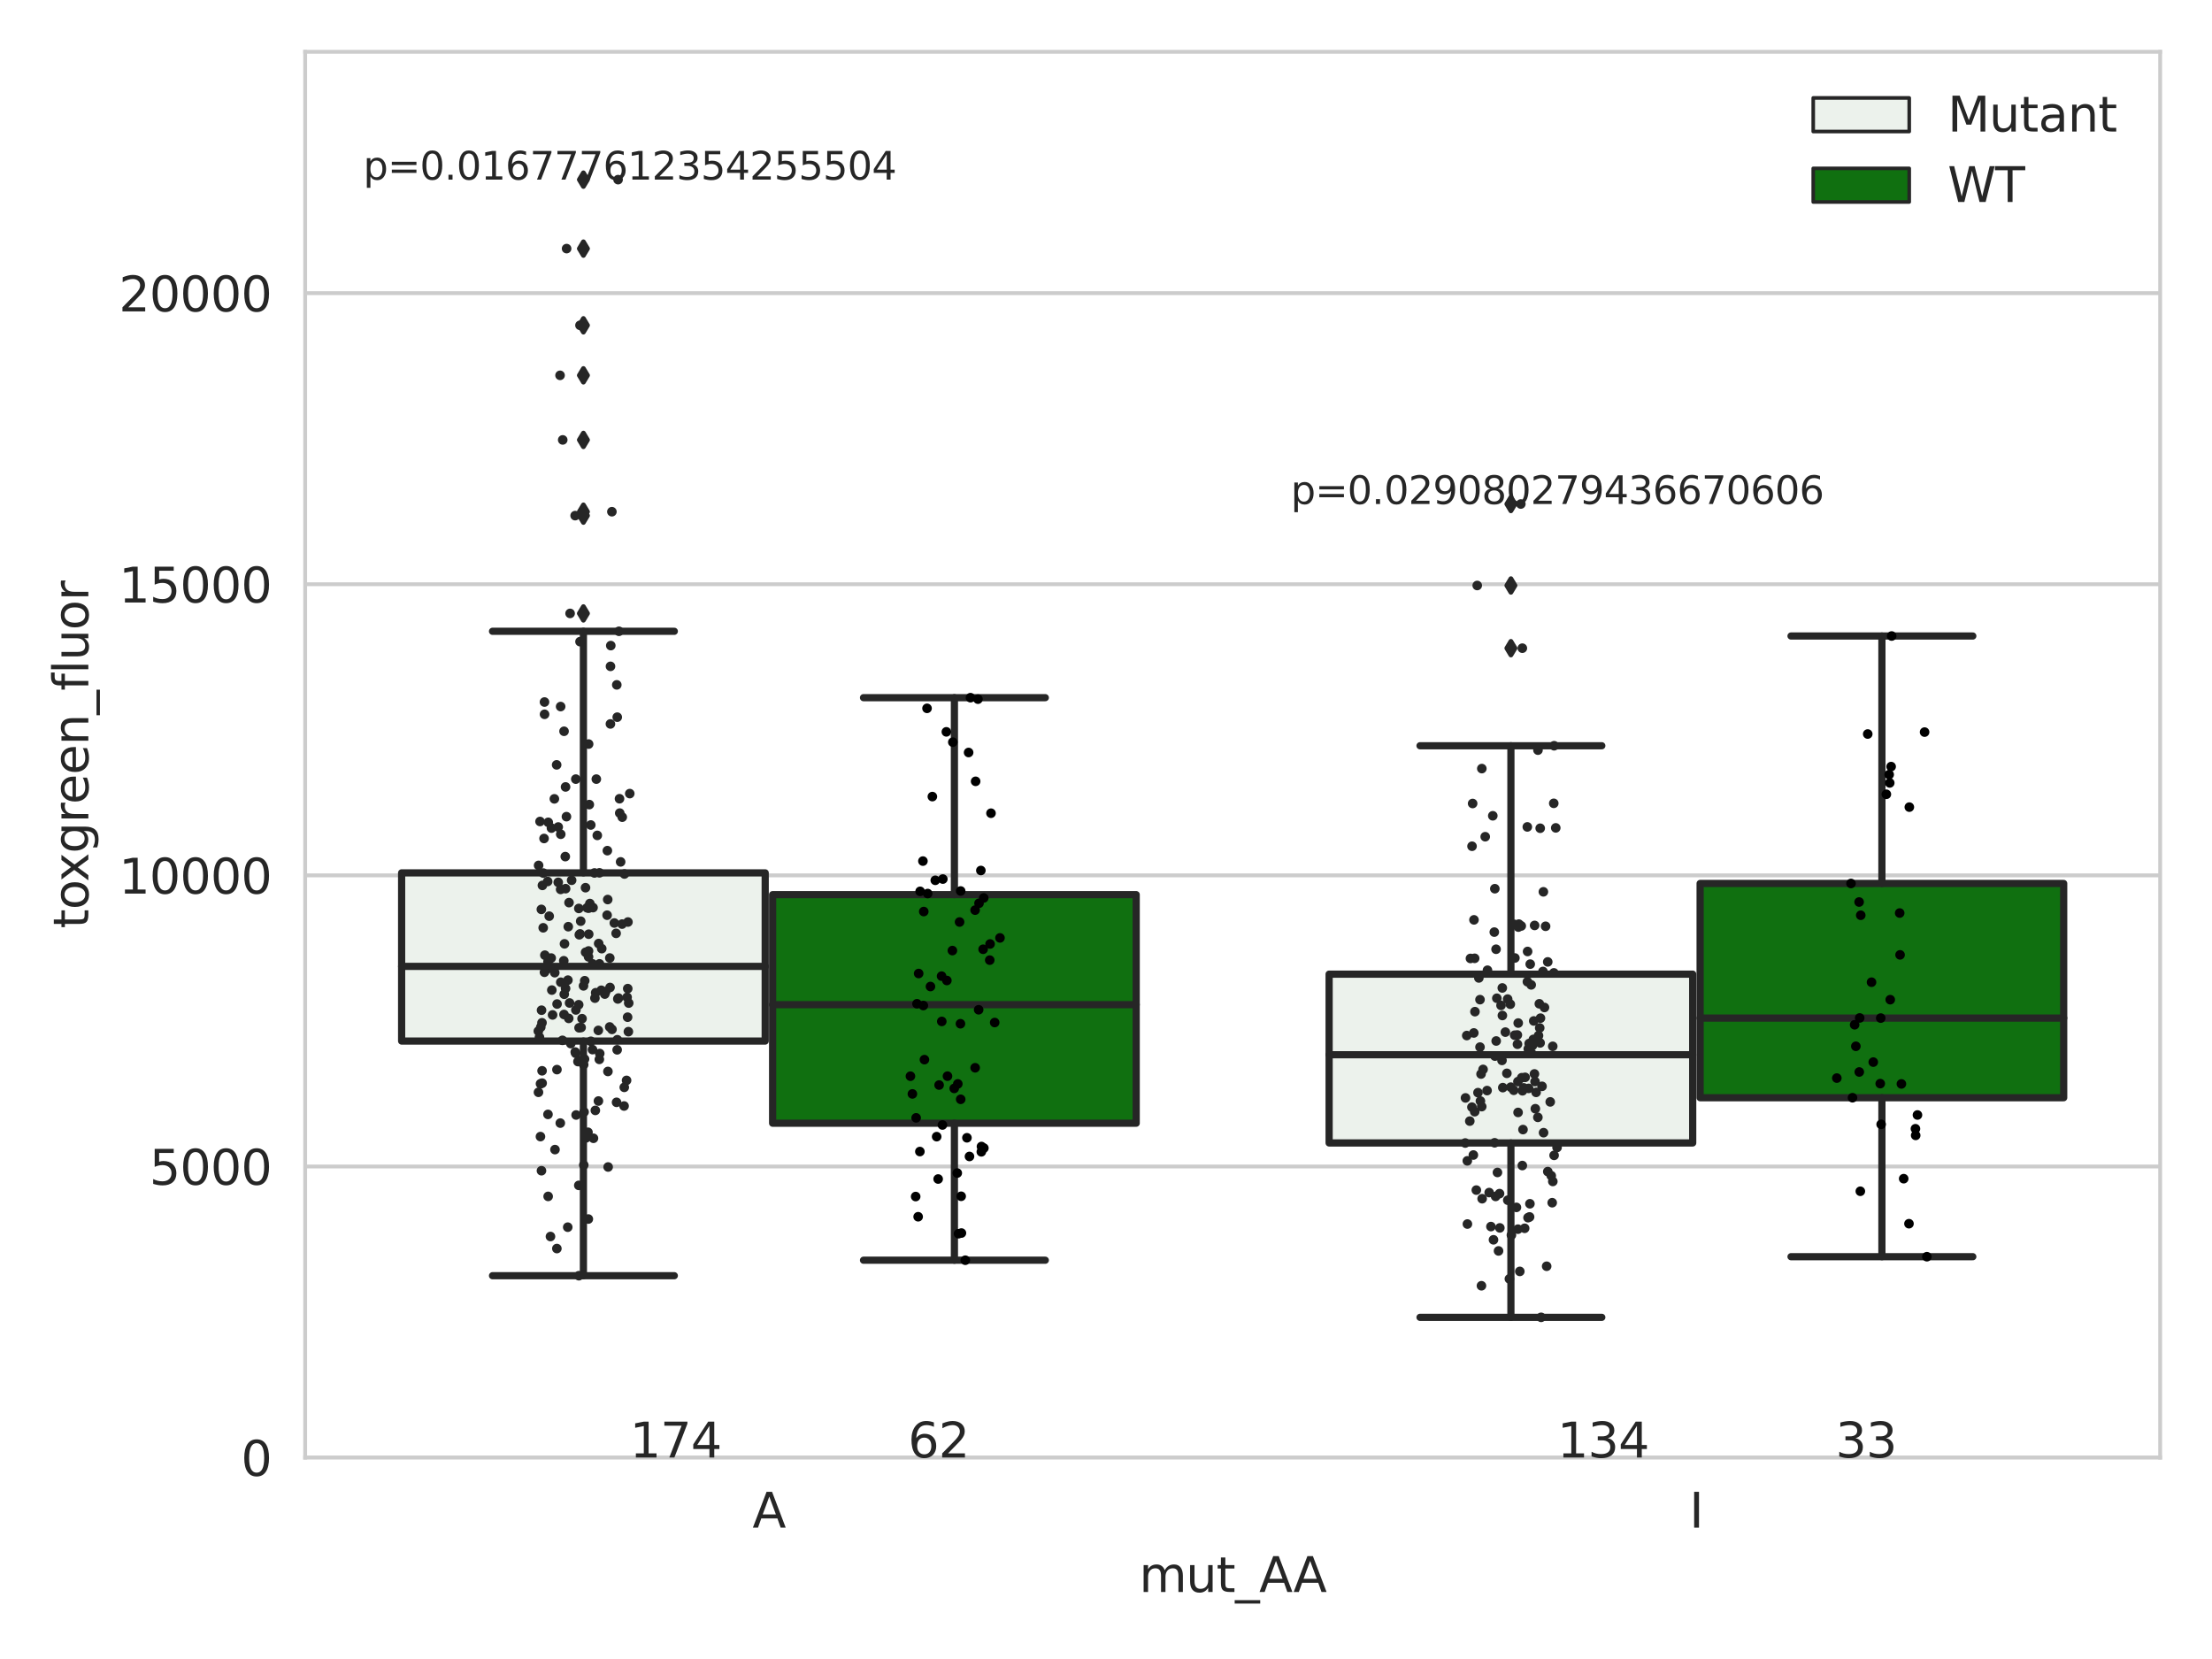 <?xml version="1.0" encoding="utf-8" standalone="no"?>
<!DOCTYPE svg PUBLIC "-//W3C//DTD SVG 1.1//EN"
  "http://www.w3.org/Graphics/SVG/1.1/DTD/svg11.dtd">
<svg xmlns:xlink="http://www.w3.org/1999/xlink" width="460.8pt" height="345.6pt" viewBox="0 0 460.8 345.6" xmlns="http://www.w3.org/2000/svg" version="1.1">
 <defs>
  <style type="text/css">*{stroke-linejoin: round; stroke-linecap: butt}</style>
 </defs>
 <g id="figure_1">
  <g id="patch_1">
   <path d="M 0 345.6 
L 460.8 345.6 
L 460.8 0 
L 0 0 
z
" style="fill: #ffffff"/>
  </g>
  <g id="axes_1">
   <g id="patch_2">
    <path d="M 63.571 303.64 
L 450 303.64 
L 450 10.8 
L 63.571 10.8 
z
" style="fill: #ffffff"/>
   </g>
   <g id="matplotlib.axis_1">
    <g id="xtick_1">
     <g id="text_1">
      <!-- A -->
      <g style="fill: #262626" transform="translate(156.758 318.238) scale(0.1 -0.1)">
       <defs>
        <path id="DejaVuSans-41" d="M 2188 4044 
L 1331 1722 
L 3047 1722 
L 2188 4044 
z
M 1831 4666 
L 2547 4666 
L 4325 0 
L 3669 0 
L 3244 1197 
L 1141 1197 
L 716 0 
L 50 0 
L 1831 4666 
z
" transform="scale(0.016)"/>
       </defs>
       <use xlink:href="#DejaVuSans-41"/>
      </g>
     </g>
    </g>
    <g id="xtick_2">
     <g id="text_2">
      <!-- I -->
      <g style="fill: #262626" transform="translate(351.918 318.238) scale(0.1 -0.1)">
       <defs>
        <path id="DejaVuSans-49" d="M 628 4666 
L 1259 4666 
L 1259 0 
L 628 0 
L 628 4666 
z
" transform="scale(0.016)"/>
       </defs>
       <use xlink:href="#DejaVuSans-49"/>
      </g>
     </g>
    </g>
    <g id="text_3">
     <!-- mut_AA -->
     <g style="fill: #262626" transform="translate(237.308 331.638) scale(0.1 -0.1)">
      <defs>
       <path id="DejaVuSans-6d" d="M 3328 2828 
Q 3544 3216 3844 3400 
Q 4144 3584 4550 3584 
Q 5097 3584 5394 3201 
Q 5691 2819 5691 2113 
L 5691 0 
L 5113 0 
L 5113 2094 
Q 5113 2597 4934 2840 
Q 4756 3084 4391 3084 
Q 3944 3084 3684 2787 
Q 3425 2491 3425 1978 
L 3425 0 
L 2847 0 
L 2847 2094 
Q 2847 2600 2669 2842 
Q 2491 3084 2119 3084 
Q 1678 3084 1418 2786 
Q 1159 2488 1159 1978 
L 1159 0 
L 581 0 
L 581 3500 
L 1159 3500 
L 1159 2956 
Q 1356 3278 1631 3431 
Q 1906 3584 2284 3584 
Q 2666 3584 2933 3390 
Q 3200 3197 3328 2828 
z
" transform="scale(0.016)"/>
       <path id="DejaVuSans-75" d="M 544 1381 
L 544 3500 
L 1119 3500 
L 1119 1403 
Q 1119 906 1312 657 
Q 1506 409 1894 409 
Q 2359 409 2629 706 
Q 2900 1003 2900 1516 
L 2900 3500 
L 3475 3500 
L 3475 0 
L 2900 0 
L 2900 538 
Q 2691 219 2414 64 
Q 2138 -91 1772 -91 
Q 1169 -91 856 284 
Q 544 659 544 1381 
z
M 1991 3584 
L 1991 3584 
z
" transform="scale(0.016)"/>
       <path id="DejaVuSans-74" d="M 1172 4494 
L 1172 3500 
L 2356 3500 
L 2356 3053 
L 1172 3053 
L 1172 1153 
Q 1172 725 1289 603 
Q 1406 481 1766 481 
L 2356 481 
L 2356 0 
L 1766 0 
Q 1100 0 847 248 
Q 594 497 594 1153 
L 594 3053 
L 172 3053 
L 172 3500 
L 594 3500 
L 594 4494 
L 1172 4494 
z
" transform="scale(0.016)"/>
       <path id="DejaVuSans-5f" d="M 3263 -1063 
L 3263 -1509 
L -63 -1509 
L -63 -1063 
L 3263 -1063 
z
" transform="scale(0.016)"/>
      </defs>
      <use xlink:href="#DejaVuSans-6d"/>
      <use xlink:href="#DejaVuSans-75" x="97.412"/>
      <use xlink:href="#DejaVuSans-74" x="160.791"/>
      <use xlink:href="#DejaVuSans-5f" x="200"/>
      <use xlink:href="#DejaVuSans-41" x="250"/>
      <use xlink:href="#DejaVuSans-41" x="321.158"/>
     </g>
    </g>
   </g>
   <g id="matplotlib.axis_2">
    <g id="ytick_1">
     <g id="line2d_1">
      <path d="M 63.571 303.64 
L 450 303.64 
" clip-path="url(#p6d3ae34cd4)" style="fill: none; stroke: #cccccc; stroke-width: 0.8; stroke-linecap: round"/>
     </g>
     <g id="text_4">
      <!-- 0 -->
      <g style="fill: #262626" transform="translate(50.209 307.439) scale(0.1 -0.1)">
       <defs>
        <path id="DejaVuSans-30" d="M 2034 4250 
Q 1547 4250 1301 3770 
Q 1056 3291 1056 2328 
Q 1056 1369 1301 889 
Q 1547 409 2034 409 
Q 2525 409 2770 889 
Q 3016 1369 3016 2328 
Q 3016 3291 2770 3770 
Q 2525 4250 2034 4250 
z
M 2034 4750 
Q 2819 4750 3233 4129 
Q 3647 3509 3647 2328 
Q 3647 1150 3233 529 
Q 2819 -91 2034 -91 
Q 1250 -91 836 529 
Q 422 1150 422 2328 
Q 422 3509 836 4129 
Q 1250 4750 2034 4750 
z
" transform="scale(0.016)"/>
       </defs>
       <use xlink:href="#DejaVuSans-30"/>
      </g>
     </g>
    </g>
    <g id="ytick_2">
     <g id="line2d_2">
      <path d="M 63.571 242.997 
L 450 242.997 
" clip-path="url(#p6d3ae34cd4)" style="fill: none; stroke: #cccccc; stroke-width: 0.8; stroke-linecap: round"/>
     </g>
     <g id="text_5">
      <!-- 5000 -->
      <g style="fill: #262626" transform="translate(31.121 246.796) scale(0.1 -0.1)">
       <defs>
        <path id="DejaVuSans-35" d="M 691 4666 
L 3169 4666 
L 3169 4134 
L 1269 4134 
L 1269 2991 
Q 1406 3038 1543 3061 
Q 1681 3084 1819 3084 
Q 2600 3084 3056 2656 
Q 3513 2228 3513 1497 
Q 3513 744 3044 326 
Q 2575 -91 1722 -91 
Q 1428 -91 1123 -41 
Q 819 9 494 109 
L 494 744 
Q 775 591 1075 516 
Q 1375 441 1709 441 
Q 2250 441 2565 725 
Q 2881 1009 2881 1497 
Q 2881 1984 2565 2268 
Q 2250 2553 1709 2553 
Q 1456 2553 1204 2497 
Q 953 2441 691 2322 
L 691 4666 
z
" transform="scale(0.016)"/>
       </defs>
       <use xlink:href="#DejaVuSans-35"/>
       <use xlink:href="#DejaVuSans-30" x="63.623"/>
       <use xlink:href="#DejaVuSans-30" x="127.246"/>
       <use xlink:href="#DejaVuSans-30" x="190.869"/>
      </g>
     </g>
    </g>
    <g id="ytick_3">
     <g id="line2d_3">
      <path d="M 63.571 182.354 
L 450 182.354 
" clip-path="url(#p6d3ae34cd4)" style="fill: none; stroke: #cccccc; stroke-width: 0.8; stroke-linecap: round"/>
     </g>
     <g id="text_6">
      <!-- 10000 -->
      <g style="fill: #262626" transform="translate(24.759 186.153) scale(0.1 -0.1)">
       <defs>
        <path id="DejaVuSans-31" d="M 794 531 
L 1825 531 
L 1825 4091 
L 703 3866 
L 703 4441 
L 1819 4666 
L 2450 4666 
L 2450 531 
L 3481 531 
L 3481 0 
L 794 0 
L 794 531 
z
" transform="scale(0.016)"/>
       </defs>
       <use xlink:href="#DejaVuSans-31"/>
       <use xlink:href="#DejaVuSans-30" x="63.623"/>
       <use xlink:href="#DejaVuSans-30" x="127.246"/>
       <use xlink:href="#DejaVuSans-30" x="190.869"/>
       <use xlink:href="#DejaVuSans-30" x="254.492"/>
      </g>
     </g>
    </g>
    <g id="ytick_4">
     <g id="line2d_4">
      <path d="M 63.571 121.711 
L 450 121.711 
" clip-path="url(#p6d3ae34cd4)" style="fill: none; stroke: #cccccc; stroke-width: 0.8; stroke-linecap: round"/>
     </g>
     <g id="text_7">
      <!-- 15000 -->
      <g style="fill: #262626" transform="translate(24.759 125.511) scale(0.1 -0.1)">
       <use xlink:href="#DejaVuSans-31"/>
       <use xlink:href="#DejaVuSans-35" x="63.623"/>
       <use xlink:href="#DejaVuSans-30" x="127.246"/>
       <use xlink:href="#DejaVuSans-30" x="190.869"/>
       <use xlink:href="#DejaVuSans-30" x="254.492"/>
      </g>
     </g>
    </g>
    <g id="ytick_5">
     <g id="line2d_5">
      <path d="M 63.571 61.069 
L 450 61.069 
" clip-path="url(#p6d3ae34cd4)" style="fill: none; stroke: #cccccc; stroke-width: 0.8; stroke-linecap: round"/>
     </g>
     <g id="text_8">
      <!-- 20000 -->
      <g style="fill: #262626" transform="translate(24.759 64.868) scale(0.1 -0.1)">
       <defs>
        <path id="DejaVuSans-32" d="M 1228 531 
L 3431 531 
L 3431 0 
L 469 0 
L 469 531 
Q 828 903 1448 1529 
Q 2069 2156 2228 2338 
Q 2531 2678 2651 2914 
Q 2772 3150 2772 3378 
Q 2772 3750 2511 3984 
Q 2250 4219 1831 4219 
Q 1534 4219 1204 4116 
Q 875 4013 500 3803 
L 500 4441 
Q 881 4594 1212 4672 
Q 1544 4750 1819 4750 
Q 2544 4750 2975 4387 
Q 3406 4025 3406 3419 
Q 3406 3131 3298 2873 
Q 3191 2616 2906 2266 
Q 2828 2175 2409 1742 
Q 1991 1309 1228 531 
z
" transform="scale(0.016)"/>
       </defs>
       <use xlink:href="#DejaVuSans-32"/>
       <use xlink:href="#DejaVuSans-30" x="63.623"/>
       <use xlink:href="#DejaVuSans-30" x="127.246"/>
       <use xlink:href="#DejaVuSans-30" x="190.869"/>
       <use xlink:href="#DejaVuSans-30" x="254.492"/>
      </g>
     </g>
    </g>
    <g id="text_9">
     <!-- toxgreen_fluor -->
     <g style="fill: #262626" transform="translate(18.401 193.415) rotate(-90) scale(0.1 -0.1)">
      <defs>
       <path id="DejaVuSans-6f" d="M 1959 3097 
Q 1497 3097 1228 2736 
Q 959 2375 959 1747 
Q 959 1119 1226 758 
Q 1494 397 1959 397 
Q 2419 397 2687 759 
Q 2956 1122 2956 1747 
Q 2956 2369 2687 2733 
Q 2419 3097 1959 3097 
z
M 1959 3584 
Q 2709 3584 3137 3096 
Q 3566 2609 3566 1747 
Q 3566 888 3137 398 
Q 2709 -91 1959 -91 
Q 1206 -91 779 398 
Q 353 888 353 1747 
Q 353 2609 779 3096 
Q 1206 3584 1959 3584 
z
" transform="scale(0.016)"/>
       <path id="DejaVuSans-78" d="M 3513 3500 
L 2247 1797 
L 3578 0 
L 2900 0 
L 1881 1375 
L 863 0 
L 184 0 
L 1544 1831 
L 300 3500 
L 978 3500 
L 1906 2253 
L 2834 3500 
L 3513 3500 
z
" transform="scale(0.016)"/>
       <path id="DejaVuSans-67" d="M 2906 1791 
Q 2906 2416 2648 2759 
Q 2391 3103 1925 3103 
Q 1463 3103 1205 2759 
Q 947 2416 947 1791 
Q 947 1169 1205 825 
Q 1463 481 1925 481 
Q 2391 481 2648 825 
Q 2906 1169 2906 1791 
z
M 3481 434 
Q 3481 -459 3084 -895 
Q 2688 -1331 1869 -1331 
Q 1566 -1331 1297 -1286 
Q 1028 -1241 775 -1147 
L 775 -588 
Q 1028 -725 1275 -790 
Q 1522 -856 1778 -856 
Q 2344 -856 2625 -561 
Q 2906 -266 2906 331 
L 2906 616 
Q 2728 306 2450 153 
Q 2172 0 1784 0 
Q 1141 0 747 490 
Q 353 981 353 1791 
Q 353 2603 747 3093 
Q 1141 3584 1784 3584 
Q 2172 3584 2450 3431 
Q 2728 3278 2906 2969 
L 2906 3500 
L 3481 3500 
L 3481 434 
z
" transform="scale(0.016)"/>
       <path id="DejaVuSans-72" d="M 2631 2963 
Q 2534 3019 2420 3045 
Q 2306 3072 2169 3072 
Q 1681 3072 1420 2755 
Q 1159 2438 1159 1844 
L 1159 0 
L 581 0 
L 581 3500 
L 1159 3500 
L 1159 2956 
Q 1341 3275 1631 3429 
Q 1922 3584 2338 3584 
Q 2397 3584 2469 3576 
Q 2541 3569 2628 3553 
L 2631 2963 
z
" transform="scale(0.016)"/>
       <path id="DejaVuSans-65" d="M 3597 1894 
L 3597 1613 
L 953 1613 
Q 991 1019 1311 708 
Q 1631 397 2203 397 
Q 2534 397 2845 478 
Q 3156 559 3463 722 
L 3463 178 
Q 3153 47 2828 -22 
Q 2503 -91 2169 -91 
Q 1331 -91 842 396 
Q 353 884 353 1716 
Q 353 2575 817 3079 
Q 1281 3584 2069 3584 
Q 2775 3584 3186 3129 
Q 3597 2675 3597 1894 
z
M 3022 2063 
Q 3016 2534 2758 2815 
Q 2500 3097 2075 3097 
Q 1594 3097 1305 2825 
Q 1016 2553 972 2059 
L 3022 2063 
z
" transform="scale(0.016)"/>
       <path id="DejaVuSans-6e" d="M 3513 2113 
L 3513 0 
L 2938 0 
L 2938 2094 
Q 2938 2591 2744 2837 
Q 2550 3084 2163 3084 
Q 1697 3084 1428 2787 
Q 1159 2491 1159 1978 
L 1159 0 
L 581 0 
L 581 3500 
L 1159 3500 
L 1159 2956 
Q 1366 3272 1645 3428 
Q 1925 3584 2291 3584 
Q 2894 3584 3203 3211 
Q 3513 2838 3513 2113 
z
" transform="scale(0.016)"/>
       <path id="DejaVuSans-66" d="M 2375 4863 
L 2375 4384 
L 1825 4384 
Q 1516 4384 1395 4259 
Q 1275 4134 1275 3809 
L 1275 3500 
L 2222 3500 
L 2222 3053 
L 1275 3053 
L 1275 0 
L 697 0 
L 697 3053 
L 147 3053 
L 147 3500 
L 697 3500 
L 697 3744 
Q 697 4328 969 4595 
Q 1241 4863 1831 4863 
L 2375 4863 
z
" transform="scale(0.016)"/>
       <path id="DejaVuSans-6c" d="M 603 4863 
L 1178 4863 
L 1178 0 
L 603 0 
L 603 4863 
z
" transform="scale(0.016)"/>
      </defs>
      <use xlink:href="#DejaVuSans-74"/>
      <use xlink:href="#DejaVuSans-6f" x="39.209"/>
      <use xlink:href="#DejaVuSans-78" x="97.266"/>
      <use xlink:href="#DejaVuSans-67" x="156.445"/>
      <use xlink:href="#DejaVuSans-72" x="219.922"/>
      <use xlink:href="#DejaVuSans-65" x="258.785"/>
      <use xlink:href="#DejaVuSans-65" x="320.309"/>
      <use xlink:href="#DejaVuSans-6e" x="381.832"/>
      <use xlink:href="#DejaVuSans-5f" x="445.211"/>
      <use xlink:href="#DejaVuSans-66" x="495.211"/>
      <use xlink:href="#DejaVuSans-6c" x="530.416"/>
      <use xlink:href="#DejaVuSans-75" x="558.199"/>
      <use xlink:href="#DejaVuSans-6f" x="621.578"/>
      <use xlink:href="#DejaVuSans-72" x="682.76"/>
     </g>
    </g>
   </g>
   <g id="patch_3">
    <path d="M 83.666 216.869 
L 159.406 216.869 
L 159.406 181.833 
L 83.666 181.833 
L 83.666 216.869 
z
" clip-path="url(#p6d3ae34cd4)" style="fill: #ecf2ec; stroke: #262626; stroke-width: 1.5; stroke-linejoin: miter"/>
   </g>
   <g id="patch_4">
    <path d="M 160.951 233.985 
L 236.691 233.985 
L 236.691 186.373 
L 160.951 186.373 
L 160.951 233.985 
z
" clip-path="url(#p6d3ae34cd4)" style="fill: #107010; stroke: #262626; stroke-width: 1.5; stroke-linejoin: miter"/>
   </g>
   <g id="patch_5">
    <path d="M 276.88 238.098 
L 352.62 238.098 
L 352.62 202.932 
L 276.88 202.932 
L 276.88 238.098 
z
" clip-path="url(#p6d3ae34cd4)" style="fill: #ecf2ec; stroke: #262626; stroke-width: 1.5; stroke-linejoin: miter"/>
   </g>
   <g id="patch_6">
    <path d="M 354.166 228.675 
L 429.906 228.675 
L 429.906 184.042 
L 354.166 184.042 
L 354.166 228.675 
z
" clip-path="url(#p6d3ae34cd4)" style="fill: #107010; stroke: #262626; stroke-width: 1.5; stroke-linejoin: miter"/>
   </g>
   <g id="patch_7">
    <path d="M 160.178 303.64 
L 160.178 303.64 
L 160.178 303.64 
L 160.178 303.64 
z
" clip-path="url(#p6d3ae34cd4)" style="fill: #ecf2ec; stroke: #262626; stroke-width: 0.75; stroke-linejoin: miter"/>
   </g>
   <g id="patch_8">
    <path d="M 160.178 303.64 
L 160.178 303.64 
L 160.178 303.64 
L 160.178 303.64 
z
" clip-path="url(#p6d3ae34cd4)" style="fill: #107010; stroke: #262626; stroke-width: 0.75; stroke-linejoin: miter"/>
   </g>
   <g id="PathCollection_1"/>
   <g id="PathCollection_2"/>
   <g id="line2d_6">
    <path d="M 121.536 216.869 
L 121.536 265.753 
" clip-path="url(#p6d3ae34cd4)" style="fill: none; stroke: #262626; stroke-width: 1.5; stroke-linecap: round"/>
   </g>
   <g id="line2d_7">
    <path d="M 121.536 181.833 
L 121.536 131.509 
" clip-path="url(#p6d3ae34cd4)" style="fill: none; stroke: #262626; stroke-width: 1.5; stroke-linecap: round"/>
   </g>
   <g id="line2d_8">
    <path d="M 102.601 265.753 
L 140.471 265.753 
" clip-path="url(#p6d3ae34cd4)" style="fill: none; stroke: #262626; stroke-width: 1.5; stroke-linecap: round"/>
   </g>
   <g id="line2d_9">
    <path d="M 102.601 131.509 
L 140.471 131.509 
" clip-path="url(#p6d3ae34cd4)" style="fill: none; stroke: #262626; stroke-width: 1.5; stroke-linecap: round"/>
   </g>
   <g id="line2d_10">
    <defs>
     <path id="md491015e65" d="M -0 1.414 
L 0.849 0 
L 0 -1.414 
L -0.849 -0 
z
" style="stroke: #262626; stroke-linejoin: miter"/>
    </defs>
    <g clip-path="url(#p6d3ae34cd4)">
     <use xlink:href="#md491015e65" x="121.536" y="51.79" style="fill: #262626; stroke: #262626; stroke-linejoin: miter"/>
     <use xlink:href="#md491015e65" x="121.536" y="107.414" style="fill: #262626; stroke: #262626; stroke-linejoin: miter"/>
     <use xlink:href="#md491015e65" x="121.536" y="67.767" style="fill: #262626; stroke: #262626; stroke-linejoin: miter"/>
     <use xlink:href="#md491015e65" x="121.536" y="91.641" style="fill: #262626; stroke: #262626; stroke-linejoin: miter"/>
     <use xlink:href="#md491015e65" x="121.536" y="78.189" style="fill: #262626; stroke: #262626; stroke-linejoin: miter"/>
     <use xlink:href="#md491015e65" x="121.536" y="37.422" style="fill: #262626; stroke: #262626; stroke-linejoin: miter"/>
     <use xlink:href="#md491015e65" x="121.536" y="106.598" style="fill: #262626; stroke: #262626; stroke-linejoin: miter"/>
     <use xlink:href="#md491015e65" x="121.536" y="127.786" style="fill: #262626; stroke: #262626; stroke-linejoin: miter"/>
    </g>
   </g>
   <g id="line2d_11">
    <path d="M 198.821 233.985 
L 198.821 262.526 
" clip-path="url(#p6d3ae34cd4)" style="fill: none; stroke: #262626; stroke-width: 1.5; stroke-linecap: round"/>
   </g>
   <g id="line2d_12">
    <path d="M 198.821 186.373 
L 198.821 145.338 
" clip-path="url(#p6d3ae34cd4)" style="fill: none; stroke: #262626; stroke-width: 1.5; stroke-linecap: round"/>
   </g>
   <g id="line2d_13">
    <path d="M 179.886 262.526 
L 217.756 262.526 
" clip-path="url(#p6d3ae34cd4)" style="fill: none; stroke: #262626; stroke-width: 1.5; stroke-linecap: round"/>
   </g>
   <g id="line2d_14">
    <path d="M 179.886 145.338 
L 217.756 145.338 
" clip-path="url(#p6d3ae34cd4)" style="fill: none; stroke: #262626; stroke-width: 1.5; stroke-linecap: round"/>
   </g>
   <g id="line2d_15"/>
   <g id="line2d_16">
    <path d="M 314.75 238.098 
L 314.75 274.426 
" clip-path="url(#p6d3ae34cd4)" style="fill: none; stroke: #262626; stroke-width: 1.5; stroke-linecap: round"/>
   </g>
   <g id="line2d_17">
    <path d="M 314.75 202.932 
L 314.75 155.353 
" clip-path="url(#p6d3ae34cd4)" style="fill: none; stroke: #262626; stroke-width: 1.5; stroke-linecap: round"/>
   </g>
   <g id="line2d_18">
    <path d="M 295.815 274.426 
L 333.685 274.426 
" clip-path="url(#p6d3ae34cd4)" style="fill: none; stroke: #262626; stroke-width: 1.5; stroke-linecap: round"/>
   </g>
   <g id="line2d_19">
    <path d="M 295.815 155.353 
L 333.685 155.353 
" clip-path="url(#p6d3ae34cd4)" style="fill: none; stroke: #262626; stroke-width: 1.5; stroke-linecap: round"/>
   </g>
   <g id="line2d_20">
    <g clip-path="url(#p6d3ae34cd4)">
     <use xlink:href="#md491015e65" x="314.75" y="121.968" style="fill: #262626; stroke: #262626; stroke-linejoin: miter"/>
     <use xlink:href="#md491015e65" x="314.75" y="135.028" style="fill: #262626; stroke: #262626; stroke-linejoin: miter"/>
     <use xlink:href="#md491015e65" x="314.75" y="104.995" style="fill: #262626; stroke: #262626; stroke-linejoin: miter"/>
    </g>
   </g>
   <g id="line2d_21">
    <path d="M 392.036 228.675 
L 392.036 261.792 
" clip-path="url(#p6d3ae34cd4)" style="fill: none; stroke: #262626; stroke-width: 1.5; stroke-linecap: round"/>
   </g>
   <g id="line2d_22">
    <path d="M 392.036 184.042 
L 392.036 132.493 
" clip-path="url(#p6d3ae34cd4)" style="fill: none; stroke: #262626; stroke-width: 1.5; stroke-linecap: round"/>
   </g>
   <g id="line2d_23">
    <path d="M 373.101 261.792 
L 410.971 261.792 
" clip-path="url(#p6d3ae34cd4)" style="fill: none; stroke: #262626; stroke-width: 1.5; stroke-linecap: round"/>
   </g>
   <g id="line2d_24">
    <path d="M 373.101 132.493 
L 410.971 132.493 
" clip-path="url(#p6d3ae34cd4)" style="fill: none; stroke: #262626; stroke-width: 1.5; stroke-linecap: round"/>
   </g>
   <g id="line2d_25"/>
   <g id="line2d_26">
    <path d="M 83.666 201.319 
L 159.406 201.319 
" clip-path="url(#p6d3ae34cd4)" style="fill: none; stroke: #262626; stroke-width: 1.5; stroke-linecap: round"/>
   </g>
   <g id="line2d_27">
    <path d="M 160.951 209.285 
L 236.691 209.285 
" clip-path="url(#p6d3ae34cd4)" style="fill: none; stroke: #262626; stroke-width: 1.5; stroke-linecap: round"/>
   </g>
   <g id="line2d_28">
    <path d="M 276.88 219.719 
L 352.62 219.719 
" clip-path="url(#p6d3ae34cd4)" style="fill: none; stroke: #262626; stroke-width: 1.5; stroke-linecap: round"/>
   </g>
   <g id="line2d_29">
    <path d="M 354.166 212.085 
L 429.906 212.085 
" clip-path="url(#p6d3ae34cd4)" style="fill: none; stroke: #262626; stroke-width: 1.5; stroke-linecap: round"/>
   </g>
   <g id="patch_9">
    <path d="M 63.571 303.64 
L 63.571 10.8 
" style="fill: none; stroke: #cccccc; stroke-width: 0.8; stroke-linejoin: miter; stroke-linecap: square"/>
   </g>
   <g id="patch_10">
    <path d="M 450 303.64 
L 450 10.8 
" style="fill: none; stroke: #cccccc; stroke-width: 0.8; stroke-linejoin: miter; stroke-linecap: square"/>
   </g>
   <g id="patch_11">
    <path d="M 63.571 303.64 
L 450 303.64 
" style="fill: none; stroke: #cccccc; stroke-width: 0.8; stroke-linejoin: miter; stroke-linecap: square"/>
   </g>
   <g id="patch_12">
    <path d="M 63.571 10.8 
L 450 10.8 
" style="fill: none; stroke: #cccccc; stroke-width: 0.8; stroke-linejoin: miter; stroke-linecap: square"/>
   </g>
   <g id="PathCollection_3">
    <defs>
     <path id="C0_0_9547ded872" d="M 0 1 
C 0.265 1 0.52 0.895 0.707 0.707 
C 0.895 0.52 1 0.265 1 -0 
C 1 -0.265 0.895 -0.52 0.707 -0.707 
C 0.52 -0.895 0.265 -1 0 -1 
C -0.265 -1 -0.52 -0.895 -0.707 -0.707 
C -0.895 -0.52 -1 -0.265 -1 0 
C -1 0.265 -0.895 0.52 -0.707 0.707 
C -0.52 0.895 -0.265 1 0 1 
z
"/>
    </defs>
    <g clip-path="url(#p6d3ae34cd4)">
     <use xlink:href="#C0_0_9547ded872" x="116.788" y="185.279" style="fill: #262626"/>
    </g>
    <g clip-path="url(#p6d3ae34cd4)">
     <use xlink:href="#C0_0_9547ded872" x="128.942" y="131.509" style="fill: #262626"/>
    </g>
    <g clip-path="url(#p6d3ae34cd4)">
     <use xlink:href="#C0_0_9547ded872" x="120.901" y="220.938" style="fill: #262626"/>
    </g>
    <g clip-path="url(#p6d3ae34cd4)">
     <use xlink:href="#C0_0_9547ded872" x="118.034" y="51.79" style="fill: #262626"/>
    </g>
    <g clip-path="url(#p6d3ae34cd4)">
     <use xlink:href="#C0_0_9547ded872" x="121.674" y="231.644" style="fill: #262626"/>
    </g>
    <g clip-path="url(#p6d3ae34cd4)">
     <use xlink:href="#C0_0_9547ded872" x="120.399" y="221.146" style="fill: #262626"/>
    </g>
    <g clip-path="url(#p6d3ae34cd4)">
     <use xlink:href="#C0_0_9547ded872" x="125.988" y="207.086" style="fill: #262626"/>
    </g>
    <g clip-path="url(#p6d3ae34cd4)">
     <use xlink:href="#C0_0_9547ded872" x="121.058" y="214.047" style="fill: #262626"/>
    </g>
    <g clip-path="url(#p6d3ae34cd4)">
     <use xlink:href="#C0_0_9547ded872" x="113.506" y="198.982" style="fill: #262626"/>
    </g>
    <g clip-path="url(#p6d3ae34cd4)">
     <use xlink:href="#C0_0_9547ded872" x="120.551" y="209.302" style="fill: #262626"/>
    </g>
    <g clip-path="url(#p6d3ae34cd4)">
     <use xlink:href="#C0_0_9547ded872" x="122.606" y="199.332" style="fill: #262626"/>
    </g>
    <g clip-path="url(#p6d3ae34cd4)">
     <use xlink:href="#C0_0_9547ded872" x="124.092" y="206.802" style="fill: #262626"/>
    </g>
    <g clip-path="url(#p6d3ae34cd4)">
     <use xlink:href="#C0_0_9547ded872" x="129.104" y="169.383" style="fill: #262626"/>
    </g>
    <g clip-path="url(#p6d3ae34cd4)">
     <use xlink:href="#C0_0_9547ded872" x="130.739" y="211.899" style="fill: #262626"/>
    </g>
    <g clip-path="url(#p6d3ae34cd4)">
     <use xlink:href="#C0_0_9547ded872" x="129.289" y="179.546" style="fill: #262626"/>
    </g>
    <g clip-path="url(#p6d3ae34cd4)">
     <use xlink:href="#C0_0_9547ded872" x="127.238" y="134.489" style="fill: #262626"/>
    </g>
    <g clip-path="url(#p6d3ae34cd4)">
     <use xlink:href="#C0_0_9547ded872" x="122.635" y="189.187" style="fill: #262626"/>
    </g>
    <g clip-path="url(#p6d3ae34cd4)">
     <use xlink:href="#C0_0_9547ded872" x="130.049" y="226.515" style="fill: #262626"/>
    </g>
    <g clip-path="url(#p6d3ae34cd4)">
     <use xlink:href="#C0_0_9547ded872" x="112.813" y="210.444" style="fill: #262626"/>
    </g>
    <g clip-path="url(#p6d3ae34cd4)">
     <use xlink:href="#C0_0_9547ded872" x="121.592" y="221.793" style="fill: #262626"/>
    </g>
    <g clip-path="url(#p6d3ae34cd4)">
     <use xlink:href="#C0_0_9547ded872" x="118.27" y="255.644" style="fill: #262626"/>
    </g>
    <g clip-path="url(#p6d3ae34cd4)">
     <use xlink:href="#C0_0_9547ded872" x="120.575" y="246.936" style="fill: #262626"/>
    </g>
    <g clip-path="url(#p6d3ae34cd4)">
     <use xlink:href="#C0_0_9547ded872" x="112.798" y="243.883" style="fill: #262626"/>
    </g>
    <g clip-path="url(#p6d3ae34cd4)">
     <use xlink:href="#C0_0_9547ded872" x="117.759" y="178.444" style="fill: #262626"/>
    </g>
    <g clip-path="url(#p6d3ae34cd4)">
     <use xlink:href="#C0_0_9547ded872" x="124.885" y="200.789" style="fill: #262626"/>
    </g>
    <g clip-path="url(#p6d3ae34cd4)">
     <use xlink:href="#C0_0_9547ded872" x="130.085" y="182.068" style="fill: #262626"/>
    </g>
    <g clip-path="url(#p6d3ae34cd4)">
     <use xlink:href="#C0_0_9547ded872" x="117.501" y="152.336" style="fill: #262626"/>
    </g>
    <g clip-path="url(#p6d3ae34cd4)">
     <use xlink:href="#C0_0_9547ded872" x="127.977" y="192.279" style="fill: #262626"/>
    </g>
    <g clip-path="url(#p6d3ae34cd4)">
     <use xlink:href="#C0_0_9547ded872" x="120.631" y="214.109" style="fill: #262626"/>
    </g>
    <g clip-path="url(#p6d3ae34cd4)">
     <use xlink:href="#C0_0_9547ded872" x="130.975" y="208.961" style="fill: #262626"/>
    </g>
    <g clip-path="url(#p6d3ae34cd4)">
     <use xlink:href="#C0_0_9547ded872" x="130.642" y="207.747" style="fill: #262626"/>
    </g>
    <g clip-path="url(#p6d3ae34cd4)">
     <use xlink:href="#C0_0_9547ded872" x="121.989" y="198.377" style="fill: #262626"/>
    </g>
    <g clip-path="url(#p6d3ae34cd4)">
     <use xlink:href="#C0_0_9547ded872" x="113.442" y="148.801" style="fill: #262626"/>
    </g>
    <g clip-path="url(#p6d3ae34cd4)">
     <use xlink:href="#C0_0_9547ded872" x="118" y="170.125" style="fill: #262626"/>
    </g>
    <g clip-path="url(#p6d3ae34cd4)">
     <use xlink:href="#C0_0_9547ded872" x="112.598" y="225.768" style="fill: #262626"/>
    </g>
    <g clip-path="url(#p6d3ae34cd4)">
     <use xlink:href="#C0_0_9547ded872" x="124.639" y="214.65" style="fill: #262626"/>
    </g>
    <g clip-path="url(#p6d3ae34cd4)">
     <use xlink:href="#C0_0_9547ded872" x="115.112" y="211.427" style="fill: #262626"/>
    </g>
    <g clip-path="url(#p6d3ae34cd4)">
     <use xlink:href="#C0_0_9547ded872" x="116.006" y="260.097" style="fill: #262626"/>
    </g>
    <g clip-path="url(#p6d3ae34cd4)">
     <use xlink:href="#C0_0_9547ded872" x="118.306" y="204.18" style="fill: #262626"/>
    </g>
    <g clip-path="url(#p6d3ae34cd4)">
     <use xlink:href="#C0_0_9547ded872" x="124.876" y="181.827" style="fill: #262626"/>
    </g>
    <g clip-path="url(#p6d3ae34cd4)">
     <use xlink:href="#C0_0_9547ded872" x="117.595" y="196.616" style="fill: #262626"/>
    </g>
    <g clip-path="url(#p6d3ae34cd4)">
     <use xlink:href="#C0_0_9547ded872" x="120.016" y="232.273" style="fill: #262626"/>
    </g>
    <g clip-path="url(#p6d3ae34cd4)">
     <use xlink:href="#C0_0_9547ded872" x="129.626" y="170.229" style="fill: #262626"/>
    </g>
    <g clip-path="url(#p6d3ae34cd4)">
     <use xlink:href="#C0_0_9547ded872" x="115.485" y="166.415" style="fill: #262626"/>
    </g>
    <g clip-path="url(#p6d3ae34cd4)">
     <use xlink:href="#C0_0_9547ded872" x="112.202" y="180.279" style="fill: #262626"/>
    </g>
    <g clip-path="url(#p6d3ae34cd4)">
     <use xlink:href="#C0_0_9547ded872" x="127.08" y="205.71" style="fill: #262626"/>
    </g>
    <g clip-path="url(#p6d3ae34cd4)">
     <use xlink:href="#C0_0_9547ded872" x="118.479" y="212.149" style="fill: #262626"/>
    </g>
    <g clip-path="url(#p6d3ae34cd4)">
     <use xlink:href="#C0_0_9547ded872" x="123.935" y="207.934" style="fill: #262626"/>
    </g>
    <g clip-path="url(#p6d3ae34cd4)">
     <use xlink:href="#C0_0_9547ded872" x="114.672" y="257.59" style="fill: #262626"/>
    </g>
    <g clip-path="url(#p6d3ae34cd4)">
     <use xlink:href="#C0_0_9547ded872" x="128.585" y="149.399" style="fill: #262626"/>
    </g>
    <g clip-path="url(#p6d3ae34cd4)">
     <use xlink:href="#C0_0_9547ded872" x="130.771" y="205.945" style="fill: #262626"/>
    </g>
    <g clip-path="url(#p6d3ae34cd4)">
     <use xlink:href="#C0_0_9547ded872" x="124.716" y="196.555" style="fill: #262626"/>
    </g>
    <g clip-path="url(#p6d3ae34cd4)">
     <use xlink:href="#C0_0_9547ded872" x="121.251" y="212.207" style="fill: #262626"/>
    </g>
    <g clip-path="url(#p6d3ae34cd4)">
     <use xlink:href="#C0_0_9547ded872" x="115.613" y="239.481" style="fill: #262626"/>
    </g>
    <g clip-path="url(#p6d3ae34cd4)">
     <use xlink:href="#C0_0_9547ded872" x="125.26" y="206.292" style="fill: #262626"/>
    </g>
    <g clip-path="url(#p6d3ae34cd4)">
     <use xlink:href="#C0_0_9547ded872" x="114.21" y="171.306" style="fill: #262626"/>
    </g>
    <g clip-path="url(#p6d3ae34cd4)">
     <use xlink:href="#C0_0_9547ded872" x="112.653" y="213.974" style="fill: #262626"/>
    </g>
    <g clip-path="url(#p6d3ae34cd4)">
     <use xlink:href="#C0_0_9547ded872" x="122.097" y="237.032" style="fill: #262626"/>
    </g>
    <g clip-path="url(#p6d3ae34cd4)">
     <use xlink:href="#C0_0_9547ded872" x="127.033" y="199.569" style="fill: #262626"/>
    </g>
    <g clip-path="url(#p6d3ae34cd4)">
     <use xlink:href="#C0_0_9547ded872" x="123.071" y="171.862" style="fill: #262626"/>
    </g>
    <g clip-path="url(#p6d3ae34cd4)">
     <use xlink:href="#C0_0_9547ded872" x="122.642" y="194.609" style="fill: #262626"/>
    </g>
    <g clip-path="url(#p6d3ae34cd4)">
     <use xlink:href="#C0_0_9547ded872" x="114" y="201.845" style="fill: #262626"/>
    </g>
    <g clip-path="url(#p6d3ae34cd4)">
     <use xlink:href="#C0_0_9547ded872" x="124.021" y="231.317" style="fill: #262626"/>
    </g>
    <g clip-path="url(#p6d3ae34cd4)">
     <use xlink:href="#C0_0_9547ded872" x="114.089" y="183.629" style="fill: #262626"/>
    </g>
    <g clip-path="url(#p6d3ae34cd4)">
     <use xlink:href="#C0_0_9547ded872" x="123.448" y="200.792" style="fill: #262626"/>
    </g>
    <g clip-path="url(#p6d3ae34cd4)">
     <use xlink:href="#C0_0_9547ded872" x="127.176" y="138.813" style="fill: #262626"/>
    </g>
    <g clip-path="url(#p6d3ae34cd4)">
     <use xlink:href="#C0_0_9547ded872" x="114.956" y="206.251" style="fill: #262626"/>
    </g>
    <g clip-path="url(#p6d3ae34cd4)">
     <use xlink:href="#C0_0_9547ded872" x="112.937" y="225.64" style="fill: #262626"/>
    </g>
    <g clip-path="url(#p6d3ae34cd4)">
     <use xlink:href="#C0_0_9547ded872" x="120.842" y="194.548" style="fill: #262626"/>
    </g>
    <g clip-path="url(#p6d3ae34cd4)">
     <use xlink:href="#C0_0_9547ded872" x="130.008" y="230.4" style="fill: #262626"/>
    </g>
    <g clip-path="url(#p6d3ae34cd4)">
     <use xlink:href="#C0_0_9547ded872" x="124.935" y="219.468" style="fill: #262626"/>
    </g>
    <g clip-path="url(#p6d3ae34cd4)">
     <use xlink:href="#C0_0_9547ded872" x="114.155" y="200.333" style="fill: #262626"/>
    </g>
    <g clip-path="url(#p6d3ae34cd4)">
     <use xlink:href="#C0_0_9547ded872" x="122.49" y="235.873" style="fill: #262626"/>
    </g>
    <g clip-path="url(#p6d3ae34cd4)">
     <use xlink:href="#C0_0_9547ded872" x="126.526" y="177.206" style="fill: #262626"/>
    </g>
    <g clip-path="url(#p6d3ae34cd4)">
     <use xlink:href="#C0_0_9547ded872" x="117.821" y="205.92" style="fill: #262626"/>
    </g>
    <g clip-path="url(#p6d3ae34cd4)">
     <use xlink:href="#C0_0_9547ded872" x="119.943" y="219.429" style="fill: #262626"/>
    </g>
    <g clip-path="url(#p6d3ae34cd4)">
     <use xlink:href="#C0_0_9547ded872" x="121.555" y="205.373" style="fill: #262626"/>
    </g>
    <g clip-path="url(#p6d3ae34cd4)">
     <use xlink:href="#C0_0_9547ded872" x="116.72" y="233.961" style="fill: #262626"/>
    </g>
    <g clip-path="url(#p6d3ae34cd4)">
     <use xlink:href="#C0_0_9547ded872" x="112.924" y="223.067" style="fill: #262626"/>
    </g>
    <g clip-path="url(#p6d3ae34cd4)">
     <use xlink:href="#C0_0_9547ded872" x="115.568" y="202.626" style="fill: #262626"/>
    </g>
    <g clip-path="url(#p6d3ae34cd4)">
     <use xlink:href="#C0_0_9547ded872" x="122.561" y="253.948" style="fill: #262626"/>
    </g>
    <g clip-path="url(#p6d3ae34cd4)">
     <use xlink:href="#C0_0_9547ded872" x="128.488" y="142.669" style="fill: #262626"/>
    </g>
    <g clip-path="url(#p6d3ae34cd4)">
     <use xlink:href="#C0_0_9547ded872" x="131.19" y="165.321" style="fill: #262626"/>
    </g>
    <g clip-path="url(#p6d3ae34cd4)">
     <use xlink:href="#C0_0_9547ded872" x="127.011" y="213.93" style="fill: #262626"/>
    </g>
    <g clip-path="url(#p6d3ae34cd4)">
     <use xlink:href="#C0_0_9547ded872" x="130.814" y="192.074" style="fill: #262626"/>
    </g>
    <g clip-path="url(#p6d3ae34cd4)">
     <use xlink:href="#C0_0_9547ded872" x="119.082" y="183.374" style="fill: #262626"/>
    </g>
    <g clip-path="url(#p6d3ae34cd4)">
     <use xlink:href="#C0_0_9547ded872" x="128.564" y="218.698" style="fill: #262626"/>
    </g>
    <g clip-path="url(#p6d3ae34cd4)">
     <use xlink:href="#C0_0_9547ded872" x="116.791" y="147.19" style="fill: #262626"/>
    </g>
    <g clip-path="url(#p6d3ae34cd4)">
     <use xlink:href="#C0_0_9547ded872" x="122.879" y="188.223" style="fill: #262626"/>
    </g>
    <g clip-path="url(#p6d3ae34cd4)">
     <use xlink:href="#C0_0_9547ded872" x="117.17" y="216.72" style="fill: #262626"/>
    </g>
    <g clip-path="url(#p6d3ae34cd4)">
     <use xlink:href="#C0_0_9547ded872" x="116.022" y="222.82" style="fill: #262626"/>
    </g>
    <g clip-path="url(#p6d3ae34cd4)">
     <use xlink:href="#C0_0_9547ded872" x="122.606" y="198.103" style="fill: #262626"/>
    </g>
    <g clip-path="url(#p6d3ae34cd4)">
     <use xlink:href="#C0_0_9547ded872" x="113.169" y="181.872" style="fill: #262626"/>
    </g>
    <g clip-path="url(#p6d3ae34cd4)">
     <use xlink:href="#C0_0_9547ded872" x="114.154" y="232.149" style="fill: #262626"/>
    </g>
    <g clip-path="url(#p6d3ae34cd4)">
     <use xlink:href="#C0_0_9547ded872" x="119.834" y="219.158" style="fill: #262626"/>
    </g>
    <g clip-path="url(#p6d3ae34cd4)">
     <use xlink:href="#C0_0_9547ded872" x="126.599" y="187.39" style="fill: #262626"/>
    </g>
    <g clip-path="url(#p6d3ae34cd4)">
     <use xlink:href="#C0_0_9547ded872" x="119.813" y="107.414" style="fill: #262626"/>
    </g>
    <g clip-path="url(#p6d3ae34cd4)">
     <use xlink:href="#C0_0_9547ded872" x="113.428" y="146.246" style="fill: #262626"/>
    </g>
    <g clip-path="url(#p6d3ae34cd4)">
     <use xlink:href="#C0_0_9547ded872" x="118.539" y="188.031" style="fill: #262626"/>
    </g>
    <g clip-path="url(#p6d3ae34cd4)">
     <use xlink:href="#C0_0_9547ded872" x="122.763" y="167.61" style="fill: #262626"/>
    </g>
    <g clip-path="url(#p6d3ae34cd4)">
     <use xlink:href="#C0_0_9547ded872" x="114.409" y="190.854" style="fill: #262626"/>
    </g>
    <g clip-path="url(#p6d3ae34cd4)">
     <use xlink:href="#C0_0_9547ded872" x="126.474" y="190.65" style="fill: #262626"/>
    </g>
    <g clip-path="url(#p6d3ae34cd4)">
     <use xlink:href="#C0_0_9547ded872" x="124.226" y="162.303" style="fill: #262626"/>
    </g>
    <g clip-path="url(#p6d3ae34cd4)">
     <use xlink:href="#C0_0_9547ded872" x="113.159" y="193.276" style="fill: #262626"/>
    </g>
    <g clip-path="url(#p6d3ae34cd4)">
     <use xlink:href="#C0_0_9547ded872" x="120.971" y="191.898" style="fill: #262626"/>
    </g>
    <g clip-path="url(#p6d3ae34cd4)">
     <use xlink:href="#C0_0_9547ded872" x="117.445" y="200.144" style="fill: #262626"/>
    </g>
    <g clip-path="url(#p6d3ae34cd4)">
     <use xlink:href="#C0_0_9547ded872" x="112.587" y="236.773" style="fill: #262626"/>
    </g>
    <g clip-path="url(#p6d3ae34cd4)">
     <use xlink:href="#C0_0_9547ded872" x="113.337" y="174.673" style="fill: #262626"/>
    </g>
    <g clip-path="url(#p6d3ae34cd4)">
     <use xlink:href="#C0_0_9547ded872" x="113.42" y="202.536" style="fill: #262626"/>
    </g>
    <g clip-path="url(#p6d3ae34cd4)">
     <use xlink:href="#C0_0_9547ded872" x="112.146" y="214.804" style="fill: #262626"/>
    </g>
    <g clip-path="url(#p6d3ae34cd4)">
     <use xlink:href="#C0_0_9547ded872" x="120.822" y="67.767" style="fill: #262626"/>
    </g>
    <g clip-path="url(#p6d3ae34cd4)">
     <use xlink:href="#C0_0_9547ded872" x="124.853" y="220.687" style="fill: #262626"/>
    </g>
    <g clip-path="url(#p6d3ae34cd4)">
     <use xlink:href="#C0_0_9547ded872" x="118.651" y="208.939" style="fill: #262626"/>
    </g>
    <g clip-path="url(#p6d3ae34cd4)">
     <use xlink:href="#C0_0_9547ded872" x="128.704" y="208.102" style="fill: #262626"/>
    </g>
    <g clip-path="url(#p6d3ae34cd4)">
     <use xlink:href="#C0_0_9547ded872" x="115.96" y="159.332" style="fill: #262626"/>
    </g>
    <g clip-path="url(#p6d3ae34cd4)">
     <use xlink:href="#C0_0_9547ded872" x="123.842" y="181.851" style="fill: #262626"/>
    </g>
    <g clip-path="url(#p6d3ae34cd4)">
     <use xlink:href="#C0_0_9547ded872" x="117.816" y="163.933" style="fill: #262626"/>
    </g>
    <g clip-path="url(#p6d3ae34cd4)">
     <use xlink:href="#C0_0_9547ded872" x="117.226" y="91.641" style="fill: #262626"/>
    </g>
    <g clip-path="url(#p6d3ae34cd4)">
     <use xlink:href="#C0_0_9547ded872" x="116.669" y="78.189" style="fill: #262626"/>
    </g>
    <g clip-path="url(#p6d3ae34cd4)">
     <use xlink:href="#C0_0_9547ded872" x="122.267" y="236.192" style="fill: #262626"/>
    </g>
    <g clip-path="url(#p6d3ae34cd4)">
     <use xlink:href="#C0_0_9547ded872" x="112.174" y="227.545" style="fill: #262626"/>
    </g>
    <g clip-path="url(#p6d3ae34cd4)">
     <use xlink:href="#C0_0_9547ded872" x="121.972" y="184.923" style="fill: #262626"/>
    </g>
    <g clip-path="url(#p6d3ae34cd4)">
     <use xlink:href="#C0_0_9547ded872" x="114.881" y="172.51" style="fill: #262626"/>
    </g>
    <g clip-path="url(#p6d3ae34cd4)">
     <use xlink:href="#C0_0_9547ded872" x="130.905" y="214.912" style="fill: #262626"/>
    </g>
    <g clip-path="url(#p6d3ae34cd4)">
     <use xlink:href="#C0_0_9547ded872" x="122.622" y="155.004" style="fill: #262626"/>
    </g>
    <g clip-path="url(#p6d3ae34cd4)">
     <use xlink:href="#C0_0_9547ded872" x="120.591" y="265.753" style="fill: #262626"/>
    </g>
    <g clip-path="url(#p6d3ae34cd4)">
     <use xlink:href="#C0_0_9547ded872" x="112.995" y="184.445" style="fill: #262626"/>
    </g>
    <g clip-path="url(#p6d3ae34cd4)">
     <use xlink:href="#C0_0_9547ded872" x="114.825" y="199.578" style="fill: #262626"/>
    </g>
    <g clip-path="url(#p6d3ae34cd4)">
     <use xlink:href="#C0_0_9547ded872" x="128.759" y="37.422" style="fill: #262626"/>
    </g>
    <g clip-path="url(#p6d3ae34cd4)">
     <use xlink:href="#C0_0_9547ded872" x="127.468" y="106.598" style="fill: #262626"/>
    </g>
    <g clip-path="url(#p6d3ae34cd4)">
     <use xlink:href="#C0_0_9547ded872" x="116.814" y="173.789" style="fill: #262626"/>
    </g>
    <g clip-path="url(#p6d3ae34cd4)">
     <use xlink:href="#C0_0_9547ded872" x="123.087" y="216.918" style="fill: #262626"/>
    </g>
    <g clip-path="url(#p6d3ae34cd4)">
     <use xlink:href="#C0_0_9547ded872" x="117.543" y="207.121" style="fill: #262626"/>
    </g>
    <g clip-path="url(#p6d3ae34cd4)">
     <use xlink:href="#C0_0_9547ded872" x="121.607" y="242.698" style="fill: #262626"/>
    </g>
    <g clip-path="url(#p6d3ae34cd4)">
     <use xlink:href="#C0_0_9547ded872" x="118.901" y="217.4" style="fill: #262626"/>
    </g>
    <g clip-path="url(#p6d3ae34cd4)">
     <use xlink:href="#C0_0_9547ded872" x="121.766" y="220.624" style="fill: #262626"/>
    </g>
    <g clip-path="url(#p6d3ae34cd4)">
     <use xlink:href="#C0_0_9547ded872" x="126.178" y="206.584" style="fill: #262626"/>
    </g>
    <g clip-path="url(#p6d3ae34cd4)">
     <use xlink:href="#C0_0_9547ded872" x="112.775" y="189.44" style="fill: #262626"/>
    </g>
    <g clip-path="url(#p6d3ae34cd4)">
     <use xlink:href="#C0_0_9547ded872" x="126.641" y="223.204" style="fill: #262626"/>
    </g>
    <g clip-path="url(#p6d3ae34cd4)">
     <use xlink:href="#C0_0_9547ded872" x="129.589" y="192.504" style="fill: #262626"/>
    </g>
    <g clip-path="url(#p6d3ae34cd4)">
     <use xlink:href="#C0_0_9547ded872" x="123.629" y="237.125" style="fill: #262626"/>
    </g>
    <g clip-path="url(#p6d3ae34cd4)">
     <use xlink:href="#C0_0_9547ded872" x="128.84" y="207.914" style="fill: #262626"/>
    </g>
    <g clip-path="url(#p6d3ae34cd4)">
     <use xlink:href="#C0_0_9547ded872" x="121.809" y="204.301" style="fill: #262626"/>
    </g>
    <g clip-path="url(#p6d3ae34cd4)">
     <use xlink:href="#C0_0_9547ded872" x="120.581" y="189.245" style="fill: #262626"/>
    </g>
    <g clip-path="url(#p6d3ae34cd4)">
     <use xlink:href="#C0_0_9547ded872" x="112.5" y="171.13" style="fill: #262626"/>
    </g>
    <g clip-path="url(#p6d3ae34cd4)">
     <use xlink:href="#C0_0_9547ded872" x="124.664" y="229.364" style="fill: #262626"/>
    </g>
    <g clip-path="url(#p6d3ae34cd4)">
     <use xlink:href="#C0_0_9547ded872" x="119.951" y="162.304" style="fill: #262626"/>
    </g>
    <g clip-path="url(#p6d3ae34cd4)">
     <use xlink:href="#C0_0_9547ded872" x="129.054" y="166.392" style="fill: #262626"/>
    </g>
    <g clip-path="url(#p6d3ae34cd4)">
     <use xlink:href="#C0_0_9547ded872" x="125.355" y="197.62" style="fill: #262626"/>
    </g>
    <g clip-path="url(#p6d3ae34cd4)">
     <use xlink:href="#C0_0_9547ded872" x="126.686" y="243.105" style="fill: #262626"/>
    </g>
    <g clip-path="url(#p6d3ae34cd4)">
     <use xlink:href="#C0_0_9547ded872" x="122.296" y="189.107" style="fill: #262626"/>
    </g>
    <g clip-path="url(#p6d3ae34cd4)">
     <use xlink:href="#C0_0_9547ded872" x="123.431" y="218.652" style="fill: #262626"/>
    </g>
    <g clip-path="url(#p6d3ae34cd4)">
     <use xlink:href="#C0_0_9547ded872" x="128.595" y="216.597" style="fill: #262626"/>
    </g>
    <g clip-path="url(#p6d3ae34cd4)">
     <use xlink:href="#C0_0_9547ded872" x="123.54" y="189.07" style="fill: #262626"/>
    </g>
    <g clip-path="url(#p6d3ae34cd4)">
     <use xlink:href="#C0_0_9547ded872" x="120.828" y="133.666" style="fill: #262626"/>
    </g>
    <g clip-path="url(#p6d3ae34cd4)">
     <use xlink:href="#C0_0_9547ded872" x="117.827" y="185.126" style="fill: #262626"/>
    </g>
    <g clip-path="url(#p6d3ae34cd4)">
     <use xlink:href="#C0_0_9547ded872" x="127.49" y="214.44" style="fill: #262626"/>
    </g>
    <g clip-path="url(#p6d3ae34cd4)">
     <use xlink:href="#C0_0_9547ded872" x="112.909" y="213.063" style="fill: #262626"/>
    </g>
    <g clip-path="url(#p6d3ae34cd4)">
     <use xlink:href="#C0_0_9547ded872" x="116.291" y="183.809" style="fill: #262626"/>
    </g>
    <g clip-path="url(#p6d3ae34cd4)">
     <use xlink:href="#C0_0_9547ded872" x="130.525" y="225.065" style="fill: #262626"/>
    </g>
    <g clip-path="url(#p6d3ae34cd4)">
     <use xlink:href="#C0_0_9547ded872" x="120.681" y="194.732" style="fill: #262626"/>
    </g>
    <g clip-path="url(#p6d3ae34cd4)">
     <use xlink:href="#C0_0_9547ded872" x="117.493" y="211.336" style="fill: #262626"/>
    </g>
    <g clip-path="url(#p6d3ae34cd4)">
     <use xlink:href="#C0_0_9547ded872" x="119.968" y="210.388" style="fill: #262626"/>
    </g>
    <g clip-path="url(#p6d3ae34cd4)">
     <use xlink:href="#C0_0_9547ded872" x="116.823" y="204.616" style="fill: #262626"/>
    </g>
    <g clip-path="url(#p6d3ae34cd4)">
     <use xlink:href="#C0_0_9547ded872" x="118.761" y="127.786" style="fill: #262626"/>
    </g>
    <g clip-path="url(#p6d3ae34cd4)">
     <use xlink:href="#C0_0_9547ded872" x="127.163" y="150.809" style="fill: #262626"/>
    </g>
    <g clip-path="url(#p6d3ae34cd4)">
     <use xlink:href="#C0_0_9547ded872" x="114.19" y="249.231" style="fill: #262626"/>
    </g>
    <g clip-path="url(#p6d3ae34cd4)">
     <use xlink:href="#C0_0_9547ded872" x="116.05" y="209.155" style="fill: #262626"/>
    </g>
    <g clip-path="url(#p6d3ae34cd4)">
     <use xlink:href="#C0_0_9547ded872" x="128.349" y="194.434" style="fill: #262626"/>
    </g>
    <g clip-path="url(#p6d3ae34cd4)">
     <use xlink:href="#C0_0_9547ded872" x="112.379" y="216.068" style="fill: #262626"/>
    </g>
    <g clip-path="url(#p6d3ae34cd4)">
     <use xlink:href="#C0_0_9547ded872" x="116.288" y="172.278" style="fill: #262626"/>
    </g>
    <g clip-path="url(#p6d3ae34cd4)">
     <use xlink:href="#C0_0_9547ded872" x="128.442" y="229.633" style="fill: #262626"/>
    </g>
    <g clip-path="url(#p6d3ae34cd4)">
     <use xlink:href="#C0_0_9547ded872" x="124.426" y="174.027" style="fill: #262626"/>
    </g>
    <g clip-path="url(#p6d3ae34cd4)">
     <use xlink:href="#C0_0_9547ded872" x="118.382" y="193.045" style="fill: #262626"/>
    </g>
   </g>
   <g id="PathCollection_4">
    <defs>
     <path id="C1_0_e5ae82681d" d="M 0 1 
C 0.265 1 0.52 0.895 0.707 0.707 
C 0.895 0.52 1 0.265 1 -0 
C 1 -0.265 0.895 -0.52 0.707 -0.707 
C 0.52 -0.895 0.265 -1 0 -1 
C -0.265 -1 -0.52 -0.895 -0.707 -0.707 
C -0.895 -0.52 -1 -0.265 -1 0 
C -1 0.265 -0.895 0.52 -0.707 0.707 
C -0.52 0.895 -0.265 1 0 1 
z
"/>
    </defs>
    <g clip-path="url(#p6d3ae34cd4)">
     <use xlink:href="#C1_0_e5ae82681d" x="195.434" y="245.61"/>
    </g>
    <g clip-path="url(#p6d3ae34cd4)">
     <use xlink:href="#C1_0_e5ae82681d" x="200.079" y="213.265"/>
    </g>
    <g clip-path="url(#p6d3ae34cd4)">
     <use xlink:href="#C1_0_e5ae82681d" x="203.728" y="145.644"/>
    </g>
    <g clip-path="url(#p6d3ae34cd4)">
     <use xlink:href="#C1_0_e5ae82681d" x="192.436" y="189.892"/>
    </g>
    <g clip-path="url(#p6d3ae34cd4)">
     <use xlink:href="#C1_0_e5ae82681d" x="200.228" y="249.207"/>
    </g>
    <g clip-path="url(#p6d3ae34cd4)">
     <use xlink:href="#C1_0_e5ae82681d" x="197.146" y="152.457"/>
    </g>
    <g clip-path="url(#p6d3ae34cd4)">
     <use xlink:href="#C1_0_e5ae82681d" x="193.119" y="147.56"/>
    </g>
    <g clip-path="url(#p6d3ae34cd4)">
     <use xlink:href="#C1_0_e5ae82681d" x="199.416" y="244.367"/>
    </g>
    <g clip-path="url(#p6d3ae34cd4)">
     <use xlink:href="#C1_0_e5ae82681d" x="198.782" y="226.737"/>
    </g>
    <g clip-path="url(#p6d3ae34cd4)">
     <use xlink:href="#C1_0_e5ae82681d" x="191.627" y="239.888"/>
    </g>
    <g clip-path="url(#p6d3ae34cd4)">
     <use xlink:href="#C1_0_e5ae82681d" x="196.412" y="183.124"/>
    </g>
    <g clip-path="url(#p6d3ae34cd4)">
     <use xlink:href="#C1_0_e5ae82681d" x="192.576" y="220.743"/>
    </g>
    <g clip-path="url(#p6d3ae34cd4)">
     <use xlink:href="#C1_0_e5ae82681d" x="199.897" y="192.072"/>
    </g>
    <g clip-path="url(#p6d3ae34cd4)">
     <use xlink:href="#C1_0_e5ae82681d" x="192.347" y="209.47"/>
    </g>
    <g clip-path="url(#p6d3ae34cd4)">
     <use xlink:href="#C1_0_e5ae82681d" x="196.328" y="234.356"/>
    </g>
    <g clip-path="url(#p6d3ae34cd4)">
     <use xlink:href="#C1_0_e5ae82681d" x="204.805" y="197.747"/>
    </g>
    <g clip-path="url(#p6d3ae34cd4)">
     <use xlink:href="#C1_0_e5ae82681d" x="199.53" y="225.796"/>
    </g>
    <g clip-path="url(#p6d3ae34cd4)">
     <use xlink:href="#C1_0_e5ae82681d" x="191.027" y="209.101"/>
    </g>
    <g clip-path="url(#p6d3ae34cd4)">
     <use xlink:href="#C1_0_e5ae82681d" x="203.141" y="222.438"/>
    </g>
    <g clip-path="url(#p6d3ae34cd4)">
     <use xlink:href="#C1_0_e5ae82681d" x="196.15" y="203.349"/>
    </g>
    <g clip-path="url(#p6d3ae34cd4)">
     <use xlink:href="#C1_0_e5ae82681d" x="200.282" y="256.866"/>
    </g>
    <g clip-path="url(#p6d3ae34cd4)">
     <use xlink:href="#C1_0_e5ae82681d" x="194.838" y="183.382"/>
    </g>
    <g clip-path="url(#p6d3ae34cd4)">
     <use xlink:href="#C1_0_e5ae82681d" x="204.331" y="181.341"/>
    </g>
    <g clip-path="url(#p6d3ae34cd4)">
     <use xlink:href="#C1_0_e5ae82681d" x="191.683" y="185.683"/>
    </g>
    <g clip-path="url(#p6d3ae34cd4)">
     <use xlink:href="#C1_0_e5ae82681d" x="195.633" y="226.034"/>
    </g>
    <g clip-path="url(#p6d3ae34cd4)">
     <use xlink:href="#C1_0_e5ae82681d" x="201.431" y="237.02"/>
    </g>
    <g clip-path="url(#p6d3ae34cd4)">
     <use xlink:href="#C1_0_e5ae82681d" x="191.267" y="253.469"/>
    </g>
    <g clip-path="url(#p6d3ae34cd4)">
     <use xlink:href="#C1_0_e5ae82681d" x="190.845" y="232.869"/>
    </g>
    <g clip-path="url(#p6d3ae34cd4)">
     <use xlink:href="#C1_0_e5ae82681d" x="193.252" y="186.144"/>
    </g>
    <g clip-path="url(#p6d3ae34cd4)">
     <use xlink:href="#C1_0_e5ae82681d" x="206.18" y="200.014"/>
    </g>
    <g clip-path="url(#p6d3ae34cd4)">
     <use xlink:href="#C1_0_e5ae82681d" x="197.248" y="204.255"/>
    </g>
    <g clip-path="url(#p6d3ae34cd4)">
     <use xlink:href="#C1_0_e5ae82681d" x="203.87" y="210.352"/>
    </g>
    <g clip-path="url(#p6d3ae34cd4)">
     <use xlink:href="#C1_0_e5ae82681d" x="196.19" y="212.782"/>
    </g>
    <g clip-path="url(#p6d3ae34cd4)">
     <use xlink:href="#C1_0_e5ae82681d" x="198.401" y="198.022"/>
    </g>
    <g clip-path="url(#p6d3ae34cd4)">
     <use xlink:href="#C1_0_e5ae82681d" x="203.133" y="189.596"/>
    </g>
    <g clip-path="url(#p6d3ae34cd4)">
     <use xlink:href="#C1_0_e5ae82681d" x="194.229" y="165.944"/>
    </g>
    <g clip-path="url(#p6d3ae34cd4)">
     <use xlink:href="#C1_0_e5ae82681d" x="204.46" y="238.841"/>
    </g>
    <g clip-path="url(#p6d3ae34cd4)">
     <use xlink:href="#C1_0_e5ae82681d" x="197.378" y="224.183"/>
    </g>
    <g clip-path="url(#p6d3ae34cd4)">
     <use xlink:href="#C1_0_e5ae82681d" x="190.07" y="227.884"/>
    </g>
    <g clip-path="url(#p6d3ae34cd4)">
     <use xlink:href="#C1_0_e5ae82681d" x="201.091" y="262.526"/>
    </g>
    <g clip-path="url(#p6d3ae34cd4)">
     <use xlink:href="#C1_0_e5ae82681d" x="199.677" y="257.005"/>
    </g>
    <g clip-path="url(#p6d3ae34cd4)">
     <use xlink:href="#C1_0_e5ae82681d" x="191.374" y="202.8"/>
    </g>
    <g clip-path="url(#p6d3ae34cd4)">
     <use xlink:href="#C1_0_e5ae82681d" x="192.261" y="179.38"/>
    </g>
    <g clip-path="url(#p6d3ae34cd4)">
     <use xlink:href="#C1_0_e5ae82681d" x="189.661" y="224.192"/>
    </g>
    <g clip-path="url(#p6d3ae34cd4)">
     <use xlink:href="#C1_0_e5ae82681d" x="206.443" y="169.408"/>
    </g>
    <g clip-path="url(#p6d3ae34cd4)">
     <use xlink:href="#C1_0_e5ae82681d" x="201.96" y="240.911"/>
    </g>
    <g clip-path="url(#p6d3ae34cd4)">
     <use xlink:href="#C1_0_e5ae82681d" x="201.779" y="156.759"/>
    </g>
    <g clip-path="url(#p6d3ae34cd4)">
     <use xlink:href="#C1_0_e5ae82681d" x="206.25" y="196.649"/>
    </g>
    <g clip-path="url(#p6d3ae34cd4)">
     <use xlink:href="#C1_0_e5ae82681d" x="208.313" y="195.383"/>
    </g>
    <g clip-path="url(#p6d3ae34cd4)">
     <use xlink:href="#C1_0_e5ae82681d" x="203.948" y="188.168"/>
    </g>
    <g clip-path="url(#p6d3ae34cd4)">
     <use xlink:href="#C1_0_e5ae82681d" x="200.125" y="185.612"/>
    </g>
    <g clip-path="url(#p6d3ae34cd4)">
     <use xlink:href="#C1_0_e5ae82681d" x="203.24" y="162.765"/>
    </g>
    <g clip-path="url(#p6d3ae34cd4)">
     <use xlink:href="#C1_0_e5ae82681d" x="204.432" y="239.942"/>
    </g>
    <g clip-path="url(#p6d3ae34cd4)">
     <use xlink:href="#C1_0_e5ae82681d" x="200.13" y="229.005"/>
    </g>
    <g clip-path="url(#p6d3ae34cd4)">
     <use xlink:href="#C1_0_e5ae82681d" x="190.751" y="249.262"/>
    </g>
    <g clip-path="url(#p6d3ae34cd4)">
     <use xlink:href="#C1_0_e5ae82681d" x="207.211" y="213.012"/>
    </g>
    <g clip-path="url(#p6d3ae34cd4)">
     <use xlink:href="#C1_0_e5ae82681d" x="202.169" y="145.338"/>
    </g>
    <g clip-path="url(#p6d3ae34cd4)">
     <use xlink:href="#C1_0_e5ae82681d" x="204.931" y="187.061"/>
    </g>
    <g clip-path="url(#p6d3ae34cd4)">
     <use xlink:href="#C1_0_e5ae82681d" x="193.832" y="205.51"/>
    </g>
    <g clip-path="url(#p6d3ae34cd4)">
     <use xlink:href="#C1_0_e5ae82681d" x="195.126" y="236.785"/>
    </g>
    <g clip-path="url(#p6d3ae34cd4)">
     <use xlink:href="#C1_0_e5ae82681d" x="204.958" y="239.165"/>
    </g>
    <g clip-path="url(#p6d3ae34cd4)">
     <use xlink:href="#C1_0_e5ae82681d" x="198.49" y="154.605"/>
    </g>
   </g>
   <g id="PathCollection_5">
    <defs>
     <path id="C2_0_c2d0467c15" d="M 0 1 
C 0.265 1 0.52 0.895 0.707 0.707 
C 0.895 0.52 1 0.265 1 -0 
C 1 -0.265 0.895 -0.52 0.707 -0.707 
C 0.52 -0.895 0.265 -1 0 -1 
C -0.265 -1 -0.52 -0.895 -0.707 -0.707 
C -0.895 -0.52 -1 -0.265 -1 0 
C -1 0.265 -0.895 0.52 -0.707 0.707 
C -0.52 0.895 -0.265 1 0 1 
z
"/>
    </defs>
    <g clip-path="url(#p6d3ae34cd4)">
     <use xlink:href="#C2_0_c2d0467c15" x="312.895" y="220.902" style="fill: #262626"/>
    </g>
    <g clip-path="url(#p6d3ae34cd4)">
     <use xlink:href="#C2_0_c2d0467c15" x="316.095" y="215.604" style="fill: #262626"/>
    </g>
    <g clip-path="url(#p6d3ae34cd4)">
     <use xlink:href="#C2_0_c2d0467c15" x="311.291" y="194.174" style="fill: #262626"/>
    </g>
    <g clip-path="url(#p6d3ae34cd4)">
     <use xlink:href="#C2_0_c2d0467c15" x="313.91" y="223.594" style="fill: #262626"/>
    </g>
    <g clip-path="url(#p6d3ae34cd4)">
     <use xlink:href="#C2_0_c2d0467c15" x="316.604" y="264.855" style="fill: #262626"/>
    </g>
    <g clip-path="url(#p6d3ae34cd4)">
     <use xlink:href="#C2_0_c2d0467c15" x="306.63" y="230.638" style="fill: #262626"/>
    </g>
    <g clip-path="url(#p6d3ae34cd4)">
     <use xlink:href="#C2_0_c2d0467c15" x="318.184" y="204.511" style="fill: #262626"/>
    </g>
    <g clip-path="url(#p6d3ae34cd4)">
     <use xlink:href="#C2_0_c2d0467c15" x="305.291" y="228.713" style="fill: #262626"/>
    </g>
    <g clip-path="url(#p6d3ae34cd4)">
     <use xlink:href="#C2_0_c2d0467c15" x="307.057" y="191.623" style="fill: #262626"/>
    </g>
    <g clip-path="url(#p6d3ae34cd4)">
     <use xlink:href="#C2_0_c2d0467c15" x="319.688" y="192.782" style="fill: #262626"/>
    </g>
    <g clip-path="url(#p6d3ae34cd4)">
     <use xlink:href="#C2_0_c2d0467c15" x="307.891" y="227.618" style="fill: #262626"/>
    </g>
    <g clip-path="url(#p6d3ae34cd4)">
     <use xlink:href="#C2_0_c2d0467c15" x="308.952" y="222.778" style="fill: #262626"/>
    </g>
    <g clip-path="url(#p6d3ae34cd4)">
     <use xlink:href="#C2_0_c2d0467c15" x="316.406" y="192.512" style="fill: #262626"/>
    </g>
    <g clip-path="url(#p6d3ae34cd4)">
     <use xlink:href="#C2_0_c2d0467c15" x="312.691" y="209.437" style="fill: #262626"/>
    </g>
    <g clip-path="url(#p6d3ae34cd4)">
     <use xlink:href="#C2_0_c2d0467c15" x="316.306" y="193.128" style="fill: #262626"/>
    </g>
    <g clip-path="url(#p6d3ae34cd4)">
     <use xlink:href="#C2_0_c2d0467c15" x="323.153" y="244.921" style="fill: #262626"/>
    </g>
    <g clip-path="url(#p6d3ae34cd4)">
     <use xlink:href="#C2_0_c2d0467c15" x="318.554" y="217.38" style="fill: #262626"/>
    </g>
    <g clip-path="url(#p6d3ae34cd4)">
     <use xlink:href="#C2_0_c2d0467c15" x="316.907" y="192.896" style="fill: #262626"/>
    </g>
    <g clip-path="url(#p6d3ae34cd4)">
     <use xlink:href="#C2_0_c2d0467c15" x="319.777" y="225.311" style="fill: #262626"/>
    </g>
    <g clip-path="url(#p6d3ae34cd4)">
     <use xlink:href="#C2_0_c2d0467c15" x="310.589" y="255.518" style="fill: #262626"/>
    </g>
    <g clip-path="url(#p6d3ae34cd4)">
     <use xlink:href="#C2_0_c2d0467c15" x="314.07" y="208.128" style="fill: #262626"/>
    </g>
    <g clip-path="url(#p6d3ae34cd4)">
     <use xlink:href="#C2_0_c2d0467c15" x="308.311" y="208.245" style="fill: #262626"/>
    </g>
    <g clip-path="url(#p6d3ae34cd4)">
     <use xlink:href="#C2_0_c2d0467c15" x="319.234" y="217.812" style="fill: #262626"/>
    </g>
    <g clip-path="url(#p6d3ae34cd4)">
     <use xlink:href="#C2_0_c2d0467c15" x="316.272" y="213.12" style="fill: #262626"/>
    </g>
    <g clip-path="url(#p6d3ae34cd4)">
     <use xlink:href="#C2_0_c2d0467c15" x="314.434" y="266.412" style="fill: #262626"/>
    </g>
    <g clip-path="url(#p6d3ae34cd4)">
     <use xlink:href="#C2_0_c2d0467c15" x="306.185" y="233.548" style="fill: #262626"/>
    </g>
    <g clip-path="url(#p6d3ae34cd4)">
     <use xlink:href="#C2_0_c2d0467c15" x="321.04" y="274.426" style="fill: #262626"/>
    </g>
    <g clip-path="url(#p6d3ae34cd4)">
     <use xlink:href="#C2_0_c2d0467c15" x="318.64" y="253.509" style="fill: #262626"/>
    </g>
    <g clip-path="url(#p6d3ae34cd4)">
     <use xlink:href="#C2_0_c2d0467c15" x="311.657" y="197.743" style="fill: #262626"/>
    </g>
    <g clip-path="url(#p6d3ae34cd4)">
     <use xlink:href="#C2_0_c2d0467c15" x="315.344" y="227.123" style="fill: #262626"/>
    </g>
    <g clip-path="url(#p6d3ae34cd4)">
     <use xlink:href="#C2_0_c2d0467c15" x="323.701" y="202.668" style="fill: #262626"/>
    </g>
    <g clip-path="url(#p6d3ae34cd4)">
     <use xlink:href="#C2_0_c2d0467c15" x="307.734" y="121.968" style="fill: #262626"/>
    </g>
    <g clip-path="url(#p6d3ae34cd4)">
     <use xlink:href="#C2_0_c2d0467c15" x="309.868" y="202.117" style="fill: #262626"/>
    </g>
    <g clip-path="url(#p6d3ae34cd4)">
     <use xlink:href="#C2_0_c2d0467c15" x="317.614" y="255.877" style="fill: #262626"/>
    </g>
    <g clip-path="url(#p6d3ae34cd4)">
     <use xlink:href="#C2_0_c2d0467c15" x="314.854" y="257.294" style="fill: #262626"/>
    </g>
    <g clip-path="url(#p6d3ae34cd4)">
     <use xlink:href="#C2_0_c2d0467c15" x="311.359" y="238.062" style="fill: #262626"/>
    </g>
    <g clip-path="url(#p6d3ae34cd4)">
     <use xlink:href="#C2_0_c2d0467c15" x="311.565" y="249.239" style="fill: #262626"/>
    </g>
    <g clip-path="url(#p6d3ae34cd4)">
     <use xlink:href="#C2_0_c2d0467c15" x="318.168" y="172.26" style="fill: #262626"/>
    </g>
    <g clip-path="url(#p6d3ae34cd4)">
     <use xlink:href="#C2_0_c2d0467c15" x="320.501" y="215.741" style="fill: #262626"/>
    </g>
    <g clip-path="url(#p6d3ae34cd4)">
     <use xlink:href="#C2_0_c2d0467c15" x="318.71" y="250.767" style="fill: #262626"/>
    </g>
    <g clip-path="url(#p6d3ae34cd4)">
     <use xlink:href="#C2_0_c2d0467c15" x="312.383" y="248.654" style="fill: #262626"/>
    </g>
    <g clip-path="url(#p6d3ae34cd4)">
     <use xlink:href="#C2_0_c2d0467c15" x="321.43" y="202.375" style="fill: #262626"/>
    </g>
    <g clip-path="url(#p6d3ae34cd4)">
     <use xlink:href="#C2_0_c2d0467c15" x="321.236" y="226.301" style="fill: #262626"/>
    </g>
    <g clip-path="url(#p6d3ae34cd4)">
     <use xlink:href="#C2_0_c2d0467c15" x="306.322" y="199.662" style="fill: #262626"/>
    </g>
    <g clip-path="url(#p6d3ae34cd4)">
     <use xlink:href="#C2_0_c2d0467c15" x="318.316" y="253.664" style="fill: #262626"/>
    </g>
    <g clip-path="url(#p6d3ae34cd4)">
     <use xlink:href="#C2_0_c2d0467c15" x="311.432" y="220.005" style="fill: #262626"/>
    </g>
    <g clip-path="url(#p6d3ae34cd4)">
     <use xlink:href="#C2_0_c2d0467c15" x="320.91" y="212.1" style="fill: #262626"/>
    </g>
    <g clip-path="url(#p6d3ae34cd4)">
     <use xlink:href="#C2_0_c2d0467c15" x="318.449" y="226.734" style="fill: #262626"/>
    </g>
    <g clip-path="url(#p6d3ae34cd4)">
     <use xlink:href="#C2_0_c2d0467c15" x="317.165" y="227.229" style="fill: #262626"/>
    </g>
    <g clip-path="url(#p6d3ae34cd4)">
     <use xlink:href="#C2_0_c2d0467c15" x="323.677" y="167.347" style="fill: #262626"/>
    </g>
    <g clip-path="url(#p6d3ae34cd4)">
     <use xlink:href="#C2_0_c2d0467c15" x="312.956" y="205.806" style="fill: #262626"/>
    </g>
    <g clip-path="url(#p6d3ae34cd4)">
     <use xlink:href="#C2_0_c2d0467c15" x="323.351" y="250.546" style="fill: #262626"/>
    </g>
    <g clip-path="url(#p6d3ae34cd4)">
     <use xlink:href="#C2_0_c2d0467c15" x="318.226" y="198.21" style="fill: #262626"/>
    </g>
    <g clip-path="url(#p6d3ae34cd4)">
     <use xlink:href="#C2_0_c2d0467c15" x="324.093" y="172.462" style="fill: #262626"/>
    </g>
    <g clip-path="url(#p6d3ae34cd4)">
     <use xlink:href="#C2_0_c2d0467c15" x="317.129" y="242.803" style="fill: #262626"/>
    </g>
    <g clip-path="url(#p6d3ae34cd4)">
     <use xlink:href="#C2_0_c2d0467c15" x="308.313" y="218.129" style="fill: #262626"/>
    </g>
    <g clip-path="url(#p6d3ae34cd4)">
     <use xlink:href="#C2_0_c2d0467c15" x="320.852" y="172.539" style="fill: #262626"/>
    </g>
    <g clip-path="url(#p6d3ae34cd4)">
     <use xlink:href="#C2_0_c2d0467c15" x="307.022" y="215.183" style="fill: #262626"/>
    </g>
    <g clip-path="url(#p6d3ae34cd4)">
     <use xlink:href="#C2_0_c2d0467c15" x="308.756" y="249.712" style="fill: #262626"/>
    </g>
    <g clip-path="url(#p6d3ae34cd4)">
     <use xlink:href="#C2_0_c2d0467c15" x="322.433" y="244.061" style="fill: #262626"/>
    </g>
    <g clip-path="url(#p6d3ae34cd4)">
     <use xlink:href="#C2_0_c2d0467c15" x="314.727" y="226.474" style="fill: #262626"/>
    </g>
    <g clip-path="url(#p6d3ae34cd4)">
     <use xlink:href="#C2_0_c2d0467c15" x="315.535" y="215.651" style="fill: #262626"/>
    </g>
    <g clip-path="url(#p6d3ae34cd4)">
     <use xlink:href="#C2_0_c2d0467c15" x="319.652" y="223.717" style="fill: #262626"/>
    </g>
    <g clip-path="url(#p6d3ae34cd4)">
     <use xlink:href="#C2_0_c2d0467c15" x="305.553" y="215.723" style="fill: #262626"/>
    </g>
    <g clip-path="url(#p6d3ae34cd4)">
     <use xlink:href="#C2_0_c2d0467c15" x="313.06" y="226.572" style="fill: #262626"/>
    </g>
    <g clip-path="url(#p6d3ae34cd4)">
     <use xlink:href="#C2_0_c2d0467c15" x="315.443" y="192.555" style="fill: #262626"/>
    </g>
    <g clip-path="url(#p6d3ae34cd4)">
     <use xlink:href="#C2_0_c2d0467c15" x="315.581" y="199.566" style="fill: #262626"/>
    </g>
    <g clip-path="url(#p6d3ae34cd4)">
     <use xlink:href="#C2_0_c2d0467c15" x="317.132" y="135.028" style="fill: #262626"/>
    </g>
    <g clip-path="url(#p6d3ae34cd4)">
     <use xlink:href="#C2_0_c2d0467c15" x="321.975" y="192.96" style="fill: #262626"/>
    </g>
    <g clip-path="url(#p6d3ae34cd4)">
     <use xlink:href="#C2_0_c2d0467c15" x="319.426" y="216.524" style="fill: #262626"/>
    </g>
    <g clip-path="url(#p6d3ae34cd4)">
     <use xlink:href="#C2_0_c2d0467c15" x="316.244" y="231.741" style="fill: #262626"/>
    </g>
    <g clip-path="url(#p6d3ae34cd4)">
     <use xlink:href="#C2_0_c2d0467c15" x="308.074" y="203.723" style="fill: #262626"/>
    </g>
    <g clip-path="url(#p6d3ae34cd4)">
     <use xlink:href="#C2_0_c2d0467c15" x="320.672" y="209.107" style="fill: #262626"/>
    </g>
    <g clip-path="url(#p6d3ae34cd4)">
     <use xlink:href="#C2_0_c2d0467c15" x="310.221" y="248.435" style="fill: #262626"/>
    </g>
    <g clip-path="url(#p6d3ae34cd4)">
     <use xlink:href="#C2_0_c2d0467c15" x="308.671" y="230.526" style="fill: #262626"/>
    </g>
    <g clip-path="url(#p6d3ae34cd4)">
     <use xlink:href="#C2_0_c2d0467c15" x="308.398" y="229.366" style="fill: #262626"/>
    </g>
    <g clip-path="url(#p6d3ae34cd4)">
     <use xlink:href="#C2_0_c2d0467c15" x="305.233" y="238.11" style="fill: #262626"/>
    </g>
    <g clip-path="url(#p6d3ae34cd4)">
     <use xlink:href="#C2_0_c2d0467c15" x="316.211" y="256.057" style="fill: #262626"/>
    </g>
    <g clip-path="url(#p6d3ae34cd4)">
     <use xlink:href="#C2_0_c2d0467c15" x="308.53" y="223.739" style="fill: #262626"/>
    </g>
    <g clip-path="url(#p6d3ae34cd4)">
     <use xlink:href="#C2_0_c2d0467c15" x="307.548" y="247.919" style="fill: #262626"/>
    </g>
    <g clip-path="url(#p6d3ae34cd4)">
     <use xlink:href="#C2_0_c2d0467c15" x="311.947" y="244.243" style="fill: #262626"/>
    </g>
    <g clip-path="url(#p6d3ae34cd4)">
     <use xlink:href="#C2_0_c2d0467c15" x="320.835" y="217.261" style="fill: #262626"/>
    </g>
    <g clip-path="url(#p6d3ae34cd4)">
     <use xlink:href="#C2_0_c2d0467c15" x="321.516" y="185.782" style="fill: #262626"/>
    </g>
    <g clip-path="url(#p6d3ae34cd4)">
     <use xlink:href="#C2_0_c2d0467c15" x="317.267" y="235.31" style="fill: #262626"/>
    </g>
    <g clip-path="url(#p6d3ae34cd4)">
     <use xlink:href="#C2_0_c2d0467c15" x="305.688" y="254.989" style="fill: #262626"/>
    </g>
    <g clip-path="url(#p6d3ae34cd4)">
     <use xlink:href="#C2_0_c2d0467c15" x="314.1" y="250.025" style="fill: #262626"/>
    </g>
    <g clip-path="url(#p6d3ae34cd4)">
     <use xlink:href="#C2_0_c2d0467c15" x="324.364" y="239.044" style="fill: #262626"/>
    </g>
    <g clip-path="url(#p6d3ae34cd4)">
     <use xlink:href="#C2_0_c2d0467c15" x="321.553" y="235.959" style="fill: #262626"/>
    </g>
    <g clip-path="url(#p6d3ae34cd4)">
     <use xlink:href="#C2_0_c2d0467c15" x="306.777" y="167.383" style="fill: #262626"/>
    </g>
    <g clip-path="url(#p6d3ae34cd4)">
     <use xlink:href="#C2_0_c2d0467c15" x="311.683" y="216.856" style="fill: #262626"/>
    </g>
    <g clip-path="url(#p6d3ae34cd4)">
     <use xlink:href="#C2_0_c2d0467c15" x="316.116" y="217.536" style="fill: #262626"/>
    </g>
    <g clip-path="url(#p6d3ae34cd4)">
     <use xlink:href="#C2_0_c2d0467c15" x="312.172" y="260.591" style="fill: #262626"/>
    </g>
    <g clip-path="url(#p6d3ae34cd4)">
     <use xlink:href="#C2_0_c2d0467c15" x="318.774" y="200.846" style="fill: #262626"/>
    </g>
    <g clip-path="url(#p6d3ae34cd4)">
     <use xlink:href="#C2_0_c2d0467c15" x="313.595" y="215.009" style="fill: #262626"/>
    </g>
    <g clip-path="url(#p6d3ae34cd4)">
     <use xlink:href="#C2_0_c2d0467c15" x="311.821" y="207.954" style="fill: #262626"/>
    </g>
    <g clip-path="url(#p6d3ae34cd4)">
     <use xlink:href="#C2_0_c2d0467c15" x="320.387" y="156.268" style="fill: #262626"/>
    </g>
    <g clip-path="url(#p6d3ae34cd4)">
     <use xlink:href="#C2_0_c2d0467c15" x="322.94" y="229.543" style="fill: #262626"/>
    </g>
    <g clip-path="url(#p6d3ae34cd4)">
     <use xlink:href="#C2_0_c2d0467c15" x="317.407" y="226.624" style="fill: #262626"/>
    </g>
    <g clip-path="url(#p6d3ae34cd4)">
     <use xlink:href="#C2_0_c2d0467c15" x="319.055" y="219.432" style="fill: #262626"/>
    </g>
    <g clip-path="url(#p6d3ae34cd4)">
     <use xlink:href="#C2_0_c2d0467c15" x="309.4" y="174.303" style="fill: #262626"/>
    </g>
    <g clip-path="url(#p6d3ae34cd4)">
     <use xlink:href="#C2_0_c2d0467c15" x="309.784" y="227.186" style="fill: #262626"/>
    </g>
    <g clip-path="url(#p6d3ae34cd4)">
     <use xlink:href="#C2_0_c2d0467c15" x="323.465" y="217.968" style="fill: #262626"/>
    </g>
    <g clip-path="url(#p6d3ae34cd4)">
     <use xlink:href="#C2_0_c2d0467c15" x="312.443" y="255.792" style="fill: #262626"/>
    </g>
    <g clip-path="url(#p6d3ae34cd4)">
     <use xlink:href="#C2_0_c2d0467c15" x="322.197" y="263.783" style="fill: #262626"/>
    </g>
    <g clip-path="url(#p6d3ae34cd4)">
     <use xlink:href="#C2_0_c2d0467c15" x="311.401" y="185.135" style="fill: #262626"/>
    </g>
    <g clip-path="url(#p6d3ae34cd4)">
     <use xlink:href="#C2_0_c2d0467c15" x="323.481" y="246.116" style="fill: #262626"/>
    </g>
    <g clip-path="url(#p6d3ae34cd4)">
     <use xlink:href="#C2_0_c2d0467c15" x="308.614" y="267.846" style="fill: #262626"/>
    </g>
    <g clip-path="url(#p6d3ae34cd4)">
     <use xlink:href="#C2_0_c2d0467c15" x="322.424" y="200.381" style="fill: #262626"/>
    </g>
    <g clip-path="url(#p6d3ae34cd4)">
     <use xlink:href="#C2_0_c2d0467c15" x="316.814" y="104.995" style="fill: #262626"/>
    </g>
    <g clip-path="url(#p6d3ae34cd4)">
     <use xlink:href="#C2_0_c2d0467c15" x="320.366" y="232.764" style="fill: #262626"/>
    </g>
    <g clip-path="url(#p6d3ae34cd4)">
     <use xlink:href="#C2_0_c2d0467c15" x="305.67" y="241.826" style="fill: #262626"/>
    </g>
    <g clip-path="url(#p6d3ae34cd4)">
     <use xlink:href="#C2_0_c2d0467c15" x="314.626" y="209.196" style="fill: #262626"/>
    </g>
    <g clip-path="url(#p6d3ae34cd4)">
     <use xlink:href="#C2_0_c2d0467c15" x="312.975" y="211.546" style="fill: #262626"/>
    </g>
    <g clip-path="url(#p6d3ae34cd4)">
     <use xlink:href="#C2_0_c2d0467c15" x="317.713" y="224.43" style="fill: #262626"/>
    </g>
    <g clip-path="url(#p6d3ae34cd4)">
     <use xlink:href="#C2_0_c2d0467c15" x="306.651" y="176.288" style="fill: #262626"/>
    </g>
    <g clip-path="url(#p6d3ae34cd4)">
     <use xlink:href="#C2_0_c2d0467c15" x="320.001" y="227.557" style="fill: #262626"/>
    </g>
    <g clip-path="url(#p6d3ae34cd4)">
     <use xlink:href="#C2_0_c2d0467c15" x="319.509" y="212.682" style="fill: #262626"/>
    </g>
    <g clip-path="url(#p6d3ae34cd4)">
     <use xlink:href="#C2_0_c2d0467c15" x="316.209" y="225.324" style="fill: #262626"/>
    </g>
    <g clip-path="url(#p6d3ae34cd4)">
     <use xlink:href="#C2_0_c2d0467c15" x="319.841" y="230.968" style="fill: #262626"/>
    </g>
    <g clip-path="url(#p6d3ae34cd4)">
     <use xlink:href="#C2_0_c2d0467c15" x="318.975" y="205.168" style="fill: #262626"/>
    </g>
    <g clip-path="url(#p6d3ae34cd4)">
     <use xlink:href="#C2_0_c2d0467c15" x="315.901" y="251.519" style="fill: #262626"/>
    </g>
    <g clip-path="url(#p6d3ae34cd4)">
     <use xlink:href="#C2_0_c2d0467c15" x="311.122" y="258.273" style="fill: #262626"/>
    </g>
    <g clip-path="url(#p6d3ae34cd4)">
     <use xlink:href="#C2_0_c2d0467c15" x="318.368" y="218.499" style="fill: #262626"/>
    </g>
    <g clip-path="url(#p6d3ae34cd4)">
     <use xlink:href="#C2_0_c2d0467c15" x="323.749" y="240.683" style="fill: #262626"/>
    </g>
    <g clip-path="url(#p6d3ae34cd4)">
     <use xlink:href="#C2_0_c2d0467c15" x="307.259" y="210.748" style="fill: #262626"/>
    </g>
    <g clip-path="url(#p6d3ae34cd4)">
     <use xlink:href="#C2_0_c2d0467c15" x="317.009" y="224.504" style="fill: #262626"/>
    </g>
    <g clip-path="url(#p6d3ae34cd4)">
     <use xlink:href="#C2_0_c2d0467c15" x="320.75" y="214.138" style="fill: #262626"/>
    </g>
    <g clip-path="url(#p6d3ae34cd4)">
     <use xlink:href="#C2_0_c2d0467c15" x="307.196" y="199.635" style="fill: #262626"/>
    </g>
    <g clip-path="url(#p6d3ae34cd4)">
     <use xlink:href="#C2_0_c2d0467c15" x="306.928" y="240.611" style="fill: #262626"/>
    </g>
    <g clip-path="url(#p6d3ae34cd4)">
     <use xlink:href="#C2_0_c2d0467c15" x="321.74" y="209.875" style="fill: #262626"/>
    </g>
    <g clip-path="url(#p6d3ae34cd4)">
     <use xlink:href="#C2_0_c2d0467c15" x="323.754" y="155.353" style="fill: #262626"/>
    </g>
    <g clip-path="url(#p6d3ae34cd4)">
     <use xlink:href="#C2_0_c2d0467c15" x="308.691" y="160.112" style="fill: #262626"/>
    </g>
    <g clip-path="url(#p6d3ae34cd4)">
     <use xlink:href="#C2_0_c2d0467c15" x="307.21" y="231.586" style="fill: #262626"/>
    </g>
    <g clip-path="url(#p6d3ae34cd4)">
     <use xlink:href="#C2_0_c2d0467c15" x="310.977" y="169.944" style="fill: #262626"/>
    </g>
   </g>
   <g id="PathCollection_6">
    <defs>
     <path id="C3_0_5abfe0cc24" d="M 0 1 
C 0.265 1 0.52 0.895 0.707 0.707 
C 0.895 0.52 1 0.265 1 -0 
C 1 -0.265 0.895 -0.52 0.707 -0.707 
C 0.52 -0.895 0.265 -1 0 -1 
C -0.265 -1 -0.52 -0.895 -0.707 -0.707 
C -0.895 -0.52 -1 -0.265 -1 0 
C -1 0.265 -0.895 0.52 -0.707 0.707 
C -0.52 0.895 -0.265 1 0 1 
z
"/>
    </defs>
    <g clip-path="url(#p6d3ae34cd4)">
     <use xlink:href="#C3_0_5abfe0cc24" x="385.598" y="184.042"/>
    </g>
    <g clip-path="url(#p6d3ae34cd4)">
     <use xlink:href="#C3_0_5abfe0cc24" x="391.792" y="212.085"/>
    </g>
    <g clip-path="url(#p6d3ae34cd4)">
     <use xlink:href="#C3_0_5abfe0cc24" x="397.75" y="168.138"/>
    </g>
    <g clip-path="url(#p6d3ae34cd4)">
     <use xlink:href="#C3_0_5abfe0cc24" x="390.237" y="221.255"/>
    </g>
    <g clip-path="url(#p6d3ae34cd4)">
     <use xlink:href="#C3_0_5abfe0cc24" x="389.083" y="152.91"/>
    </g>
    <g clip-path="url(#p6d3ae34cd4)">
     <use xlink:href="#C3_0_5abfe0cc24" x="386.354" y="213.477"/>
    </g>
    <g clip-path="url(#p6d3ae34cd4)">
     <use xlink:href="#C3_0_5abfe0cc24" x="391.69" y="225.737"/>
    </g>
    <g clip-path="url(#p6d3ae34cd4)">
     <use xlink:href="#C3_0_5abfe0cc24" x="401.405" y="261.792"/>
    </g>
    <g clip-path="url(#p6d3ae34cd4)">
     <use xlink:href="#C3_0_5abfe0cc24" x="396.097" y="225.8"/>
    </g>
    <g clip-path="url(#p6d3ae34cd4)">
     <use xlink:href="#C3_0_5abfe0cc24" x="393.665" y="163.094"/>
    </g>
    <g clip-path="url(#p6d3ae34cd4)">
     <use xlink:href="#C3_0_5abfe0cc24" x="395.819" y="198.915"/>
    </g>
    <g clip-path="url(#p6d3ae34cd4)">
     <use xlink:href="#C3_0_5abfe0cc24" x="399.442" y="232.272"/>
    </g>
    <g clip-path="url(#p6d3ae34cd4)">
     <use xlink:href="#C3_0_5abfe0cc24" x="387.628" y="190.664"/>
    </g>
    <g clip-path="url(#p6d3ae34cd4)">
     <use xlink:href="#C3_0_5abfe0cc24" x="387.318" y="223.314"/>
    </g>
    <g clip-path="url(#p6d3ae34cd4)">
     <use xlink:href="#C3_0_5abfe0cc24" x="395.738" y="190.202"/>
    </g>
    <g clip-path="url(#p6d3ae34cd4)">
     <use xlink:href="#C3_0_5abfe0cc24" x="400.928" y="152.509"/>
    </g>
    <g clip-path="url(#p6d3ae34cd4)">
     <use xlink:href="#C3_0_5abfe0cc24" x="387.542" y="248.16"/>
    </g>
    <g clip-path="url(#p6d3ae34cd4)">
     <use xlink:href="#C3_0_5abfe0cc24" x="399.071" y="236.523"/>
    </g>
    <g clip-path="url(#p6d3ae34cd4)">
     <use xlink:href="#C3_0_5abfe0cc24" x="386.608" y="217.96"/>
    </g>
    <g clip-path="url(#p6d3ae34cd4)">
     <use xlink:href="#C3_0_5abfe0cc24" x="387.408" y="212.058"/>
    </g>
    <g clip-path="url(#p6d3ae34cd4)">
     <use xlink:href="#C3_0_5abfe0cc24" x="394.068" y="132.493"/>
    </g>
    <g clip-path="url(#p6d3ae34cd4)">
     <use xlink:href="#C3_0_5abfe0cc24" x="393.957" y="159.697"/>
    </g>
    <g clip-path="url(#p6d3ae34cd4)">
     <use xlink:href="#C3_0_5abfe0cc24" x="393.771" y="208.251"/>
    </g>
    <g clip-path="url(#p6d3ae34cd4)">
     <use xlink:href="#C3_0_5abfe0cc24" x="382.643" y="224.586"/>
    </g>
    <g clip-path="url(#p6d3ae34cd4)">
     <use xlink:href="#C3_0_5abfe0cc24" x="399.021" y="235.138"/>
    </g>
    <g clip-path="url(#p6d3ae34cd4)">
     <use xlink:href="#C3_0_5abfe0cc24" x="393.547" y="161.358"/>
    </g>
    <g clip-path="url(#p6d3ae34cd4)">
     <use xlink:href="#C3_0_5abfe0cc24" x="385.91" y="228.675"/>
    </g>
    <g clip-path="url(#p6d3ae34cd4)">
     <use xlink:href="#C3_0_5abfe0cc24" x="396.574" y="245.541"/>
    </g>
    <g clip-path="url(#p6d3ae34cd4)">
     <use xlink:href="#C3_0_5abfe0cc24" x="391.879" y="234.221"/>
    </g>
    <g clip-path="url(#p6d3ae34cd4)">
     <use xlink:href="#C3_0_5abfe0cc24" x="387.288" y="187.906"/>
    </g>
    <g clip-path="url(#p6d3ae34cd4)">
     <use xlink:href="#C3_0_5abfe0cc24" x="397.674" y="254.92"/>
    </g>
    <g clip-path="url(#p6d3ae34cd4)">
     <use xlink:href="#C3_0_5abfe0cc24" x="392.964" y="165.464"/>
    </g>
    <g clip-path="url(#p6d3ae34cd4)">
     <use xlink:href="#C3_0_5abfe0cc24" x="389.874" y="204.612"/>
    </g>
   </g>
   <g id="text_10">
    <!-- 174 -->
    <g style="fill: #262626" transform="translate(131.196 303.62) scale(0.1 -0.1)">
     <defs>
      <path id="DejaVuSans-37" d="M 525 4666 
L 3525 4666 
L 3525 4397 
L 1831 0 
L 1172 0 
L 2766 4134 
L 525 4134 
L 525 4666 
z
" transform="scale(0.016)"/>
      <path id="DejaVuSans-34" d="M 2419 4116 
L 825 1625 
L 2419 1625 
L 2419 4116 
z
M 2253 4666 
L 3047 4666 
L 3047 1625 
L 3713 1625 
L 3713 1100 
L 3047 1100 
L 3047 0 
L 2419 0 
L 2419 1100 
L 313 1100 
L 313 1709 
L 2253 4666 
z
" transform="scale(0.016)"/>
     </defs>
     <use xlink:href="#DejaVuSans-31"/>
     <use xlink:href="#DejaVuSans-37" x="63.623"/>
     <use xlink:href="#DejaVuSans-34" x="127.246"/>
    </g>
   </g>
   <g id="text_11">
    <!-- p=0.016777612354255504 -->
    <g style="fill: #262626" transform="translate(75.679 37.421) scale(0.08 -0.08)">
     <defs>
      <path id="DejaVuSans-70" d="M 1159 525 
L 1159 -1331 
L 581 -1331 
L 581 3500 
L 1159 3500 
L 1159 2969 
Q 1341 3281 1617 3432 
Q 1894 3584 2278 3584 
Q 2916 3584 3314 3078 
Q 3713 2572 3713 1747 
Q 3713 922 3314 415 
Q 2916 -91 2278 -91 
Q 1894 -91 1617 61 
Q 1341 213 1159 525 
z
M 3116 1747 
Q 3116 2381 2855 2742 
Q 2594 3103 2138 3103 
Q 1681 3103 1420 2742 
Q 1159 2381 1159 1747 
Q 1159 1113 1420 752 
Q 1681 391 2138 391 
Q 2594 391 2855 752 
Q 3116 1113 3116 1747 
z
" transform="scale(0.016)"/>
      <path id="DejaVuSans-3d" d="M 678 2906 
L 4684 2906 
L 4684 2381 
L 678 2381 
L 678 2906 
z
M 678 1631 
L 4684 1631 
L 4684 1100 
L 678 1100 
L 678 1631 
z
" transform="scale(0.016)"/>
      <path id="DejaVuSans-2e" d="M 684 794 
L 1344 794 
L 1344 0 
L 684 0 
L 684 794 
z
" transform="scale(0.016)"/>
      <path id="DejaVuSans-36" d="M 2113 2584 
Q 1688 2584 1439 2293 
Q 1191 2003 1191 1497 
Q 1191 994 1439 701 
Q 1688 409 2113 409 
Q 2538 409 2786 701 
Q 3034 994 3034 1497 
Q 3034 2003 2786 2293 
Q 2538 2584 2113 2584 
z
M 3366 4563 
L 3366 3988 
Q 3128 4100 2886 4159 
Q 2644 4219 2406 4219 
Q 1781 4219 1451 3797 
Q 1122 3375 1075 2522 
Q 1259 2794 1537 2939 
Q 1816 3084 2150 3084 
Q 2853 3084 3261 2657 
Q 3669 2231 3669 1497 
Q 3669 778 3244 343 
Q 2819 -91 2113 -91 
Q 1303 -91 875 529 
Q 447 1150 447 2328 
Q 447 3434 972 4092 
Q 1497 4750 2381 4750 
Q 2619 4750 2861 4703 
Q 3103 4656 3366 4563 
z
" transform="scale(0.016)"/>
      <path id="DejaVuSans-33" d="M 2597 2516 
Q 3050 2419 3304 2112 
Q 3559 1806 3559 1356 
Q 3559 666 3084 287 
Q 2609 -91 1734 -91 
Q 1441 -91 1130 -33 
Q 819 25 488 141 
L 488 750 
Q 750 597 1062 519 
Q 1375 441 1716 441 
Q 2309 441 2620 675 
Q 2931 909 2931 1356 
Q 2931 1769 2642 2001 
Q 2353 2234 1838 2234 
L 1294 2234 
L 1294 2753 
L 1863 2753 
Q 2328 2753 2575 2939 
Q 2822 3125 2822 3475 
Q 2822 3834 2567 4026 
Q 2313 4219 1838 4219 
Q 1578 4219 1281 4162 
Q 984 4106 628 3988 
L 628 4550 
Q 988 4650 1302 4700 
Q 1616 4750 1894 4750 
Q 2613 4750 3031 4423 
Q 3450 4097 3450 3541 
Q 3450 3153 3228 2886 
Q 3006 2619 2597 2516 
z
" transform="scale(0.016)"/>
     </defs>
     <use xlink:href="#DejaVuSans-70"/>
     <use xlink:href="#DejaVuSans-3d" x="63.477"/>
     <use xlink:href="#DejaVuSans-30" x="147.266"/>
     <use xlink:href="#DejaVuSans-2e" x="210.889"/>
     <use xlink:href="#DejaVuSans-30" x="242.676"/>
     <use xlink:href="#DejaVuSans-31" x="306.299"/>
     <use xlink:href="#DejaVuSans-36" x="369.922"/>
     <use xlink:href="#DejaVuSans-37" x="433.545"/>
     <use xlink:href="#DejaVuSans-37" x="497.168"/>
     <use xlink:href="#DejaVuSans-37" x="560.791"/>
     <use xlink:href="#DejaVuSans-36" x="624.414"/>
     <use xlink:href="#DejaVuSans-31" x="688.037"/>
     <use xlink:href="#DejaVuSans-32" x="751.66"/>
     <use xlink:href="#DejaVuSans-33" x="815.283"/>
     <use xlink:href="#DejaVuSans-35" x="878.906"/>
     <use xlink:href="#DejaVuSans-34" x="942.529"/>
     <use xlink:href="#DejaVuSans-32" x="1006.152"/>
     <use xlink:href="#DejaVuSans-35" x="1069.775"/>
     <use xlink:href="#DejaVuSans-35" x="1133.398"/>
     <use xlink:href="#DejaVuSans-35" x="1197.021"/>
     <use xlink:href="#DejaVuSans-30" x="1260.645"/>
     <use xlink:href="#DejaVuSans-34" x="1324.268"/>
    </g>
   </g>
   <g id="text_12">
    <!-- 62 -->
    <g style="fill: #262626" transform="translate(189.161 303.62) scale(0.1 -0.1)">
     <use xlink:href="#DejaVuSans-36"/>
     <use xlink:href="#DejaVuSans-32" x="63.623"/>
    </g>
   </g>
   <g id="text_13">
    <!-- 134 -->
    <g style="fill: #262626" transform="translate(324.411 303.62) scale(0.1 -0.1)">
     <use xlink:href="#DejaVuSans-31"/>
     <use xlink:href="#DejaVuSans-33" x="63.623"/>
     <use xlink:href="#DejaVuSans-34" x="127.246"/>
    </g>
   </g>
   <g id="text_14">
    <!-- p=0.029080279436670606 -->
    <g style="fill: #262626" transform="translate(268.893 104.994) scale(0.08 -0.08)">
     <defs>
      <path id="DejaVuSans-39" d="M 703 97 
L 703 672 
Q 941 559 1184 500 
Q 1428 441 1663 441 
Q 2288 441 2617 861 
Q 2947 1281 2994 2138 
Q 2813 1869 2534 1725 
Q 2256 1581 1919 1581 
Q 1219 1581 811 2004 
Q 403 2428 403 3163 
Q 403 3881 828 4315 
Q 1253 4750 1959 4750 
Q 2769 4750 3195 4129 
Q 3622 3509 3622 2328 
Q 3622 1225 3098 567 
Q 2575 -91 1691 -91 
Q 1453 -91 1209 -44 
Q 966 3 703 97 
z
M 1959 2075 
Q 2384 2075 2632 2365 
Q 2881 2656 2881 3163 
Q 2881 3666 2632 3958 
Q 2384 4250 1959 4250 
Q 1534 4250 1286 3958 
Q 1038 3666 1038 3163 
Q 1038 2656 1286 2365 
Q 1534 2075 1959 2075 
z
" transform="scale(0.016)"/>
      <path id="DejaVuSans-38" d="M 2034 2216 
Q 1584 2216 1326 1975 
Q 1069 1734 1069 1313 
Q 1069 891 1326 650 
Q 1584 409 2034 409 
Q 2484 409 2743 651 
Q 3003 894 3003 1313 
Q 3003 1734 2745 1975 
Q 2488 2216 2034 2216 
z
M 1403 2484 
Q 997 2584 770 2862 
Q 544 3141 544 3541 
Q 544 4100 942 4425 
Q 1341 4750 2034 4750 
Q 2731 4750 3128 4425 
Q 3525 4100 3525 3541 
Q 3525 3141 3298 2862 
Q 3072 2584 2669 2484 
Q 3125 2378 3379 2068 
Q 3634 1759 3634 1313 
Q 3634 634 3220 271 
Q 2806 -91 2034 -91 
Q 1263 -91 848 271 
Q 434 634 434 1313 
Q 434 1759 690 2068 
Q 947 2378 1403 2484 
z
M 1172 3481 
Q 1172 3119 1398 2916 
Q 1625 2713 2034 2713 
Q 2441 2713 2670 2916 
Q 2900 3119 2900 3481 
Q 2900 3844 2670 4047 
Q 2441 4250 2034 4250 
Q 1625 4250 1398 4047 
Q 1172 3844 1172 3481 
z
" transform="scale(0.016)"/>
     </defs>
     <use xlink:href="#DejaVuSans-70"/>
     <use xlink:href="#DejaVuSans-3d" x="63.477"/>
     <use xlink:href="#DejaVuSans-30" x="147.266"/>
     <use xlink:href="#DejaVuSans-2e" x="210.889"/>
     <use xlink:href="#DejaVuSans-30" x="242.676"/>
     <use xlink:href="#DejaVuSans-32" x="306.299"/>
     <use xlink:href="#DejaVuSans-39" x="369.922"/>
     <use xlink:href="#DejaVuSans-30" x="433.545"/>
     <use xlink:href="#DejaVuSans-38" x="497.168"/>
     <use xlink:href="#DejaVuSans-30" x="560.791"/>
     <use xlink:href="#DejaVuSans-32" x="624.414"/>
     <use xlink:href="#DejaVuSans-37" x="688.037"/>
     <use xlink:href="#DejaVuSans-39" x="751.66"/>
     <use xlink:href="#DejaVuSans-34" x="815.283"/>
     <use xlink:href="#DejaVuSans-33" x="878.906"/>
     <use xlink:href="#DejaVuSans-36" x="942.529"/>
     <use xlink:href="#DejaVuSans-36" x="1006.152"/>
     <use xlink:href="#DejaVuSans-37" x="1069.775"/>
     <use xlink:href="#DejaVuSans-30" x="1133.398"/>
     <use xlink:href="#DejaVuSans-36" x="1197.021"/>
     <use xlink:href="#DejaVuSans-30" x="1260.645"/>
     <use xlink:href="#DejaVuSans-36" x="1324.268"/>
    </g>
   </g>
   <g id="text_15">
    <!-- 33 -->
    <g style="fill: #262626" transform="translate(382.375 303.62) scale(0.1 -0.1)">
     <use xlink:href="#DejaVuSans-33"/>
     <use xlink:href="#DejaVuSans-33" x="63.623"/>
    </g>
   </g>
   <g id="legend_1">
    <g id="patch_13">
     <path d="M 377.728 27.398 
L 397.728 27.398 
L 397.728 20.398 
L 377.728 20.398 
z
" style="fill: #ecf2ec; stroke: #262626; stroke-width: 0.75; stroke-linejoin: miter"/>
    </g>
    <g id="text_16">
     <!-- Mutant -->
     <g style="fill: #262626" transform="translate(405.728 27.398) scale(0.1 -0.1)">
      <defs>
       <path id="DejaVuSans-4d" d="M 628 4666 
L 1569 4666 
L 2759 1491 
L 3956 4666 
L 4897 4666 
L 4897 0 
L 4281 0 
L 4281 4097 
L 3078 897 
L 2444 897 
L 1241 4097 
L 1241 0 
L 628 0 
L 628 4666 
z
" transform="scale(0.016)"/>
       <path id="DejaVuSans-61" d="M 2194 1759 
Q 1497 1759 1228 1600 
Q 959 1441 959 1056 
Q 959 750 1161 570 
Q 1363 391 1709 391 
Q 2188 391 2477 730 
Q 2766 1069 2766 1631 
L 2766 1759 
L 2194 1759 
z
M 3341 1997 
L 3341 0 
L 2766 0 
L 2766 531 
Q 2569 213 2275 61 
Q 1981 -91 1556 -91 
Q 1019 -91 701 211 
Q 384 513 384 1019 
Q 384 1609 779 1909 
Q 1175 2209 1959 2209 
L 2766 2209 
L 2766 2266 
Q 2766 2663 2505 2880 
Q 2244 3097 1772 3097 
Q 1472 3097 1187 3025 
Q 903 2953 641 2809 
L 641 3341 
Q 956 3463 1253 3523 
Q 1550 3584 1831 3584 
Q 2591 3584 2966 3190 
Q 3341 2797 3341 1997 
z
" transform="scale(0.016)"/>
      </defs>
      <use xlink:href="#DejaVuSans-4d"/>
      <use xlink:href="#DejaVuSans-75" x="86.279"/>
      <use xlink:href="#DejaVuSans-74" x="149.658"/>
      <use xlink:href="#DejaVuSans-61" x="188.867"/>
      <use xlink:href="#DejaVuSans-6e" x="250.146"/>
      <use xlink:href="#DejaVuSans-74" x="313.525"/>
     </g>
    </g>
    <g id="patch_14">
     <path d="M 377.728 42.077 
L 397.728 42.077 
L 397.728 35.077 
L 377.728 35.077 
z
" style="fill: #107010; stroke: #262626; stroke-width: 0.75; stroke-linejoin: miter"/>
    </g>
    <g id="text_17">
     <!-- WT -->
     <g style="fill: #262626" transform="translate(405.728 42.077) scale(0.1 -0.1)">
      <defs>
       <path id="DejaVuSans-57" d="M 213 4666 
L 850 4666 
L 1831 722 
L 2809 4666 
L 3519 4666 
L 4500 722 
L 5478 4666 
L 6119 4666 
L 4947 0 
L 4153 0 
L 3169 4050 
L 2175 0 
L 1381 0 
L 213 4666 
z
" transform="scale(0.016)"/>
       <path id="DejaVuSans-54" d="M -19 4666 
L 3928 4666 
L 3928 4134 
L 2272 4134 
L 2272 0 
L 1638 0 
L 1638 4134 
L -19 4134 
L -19 4666 
z
" transform="scale(0.016)"/>
      </defs>
      <use xlink:href="#DejaVuSans-57"/>
      <use xlink:href="#DejaVuSans-54" x="98.877"/>
     </g>
    </g>
   </g>
  </g>
 </g>
 <defs>
  <clipPath id="p6d3ae34cd4">
   <rect x="63.571" y="10.8" width="386.429" height="292.84"/>
  </clipPath>
 </defs>
</svg>
